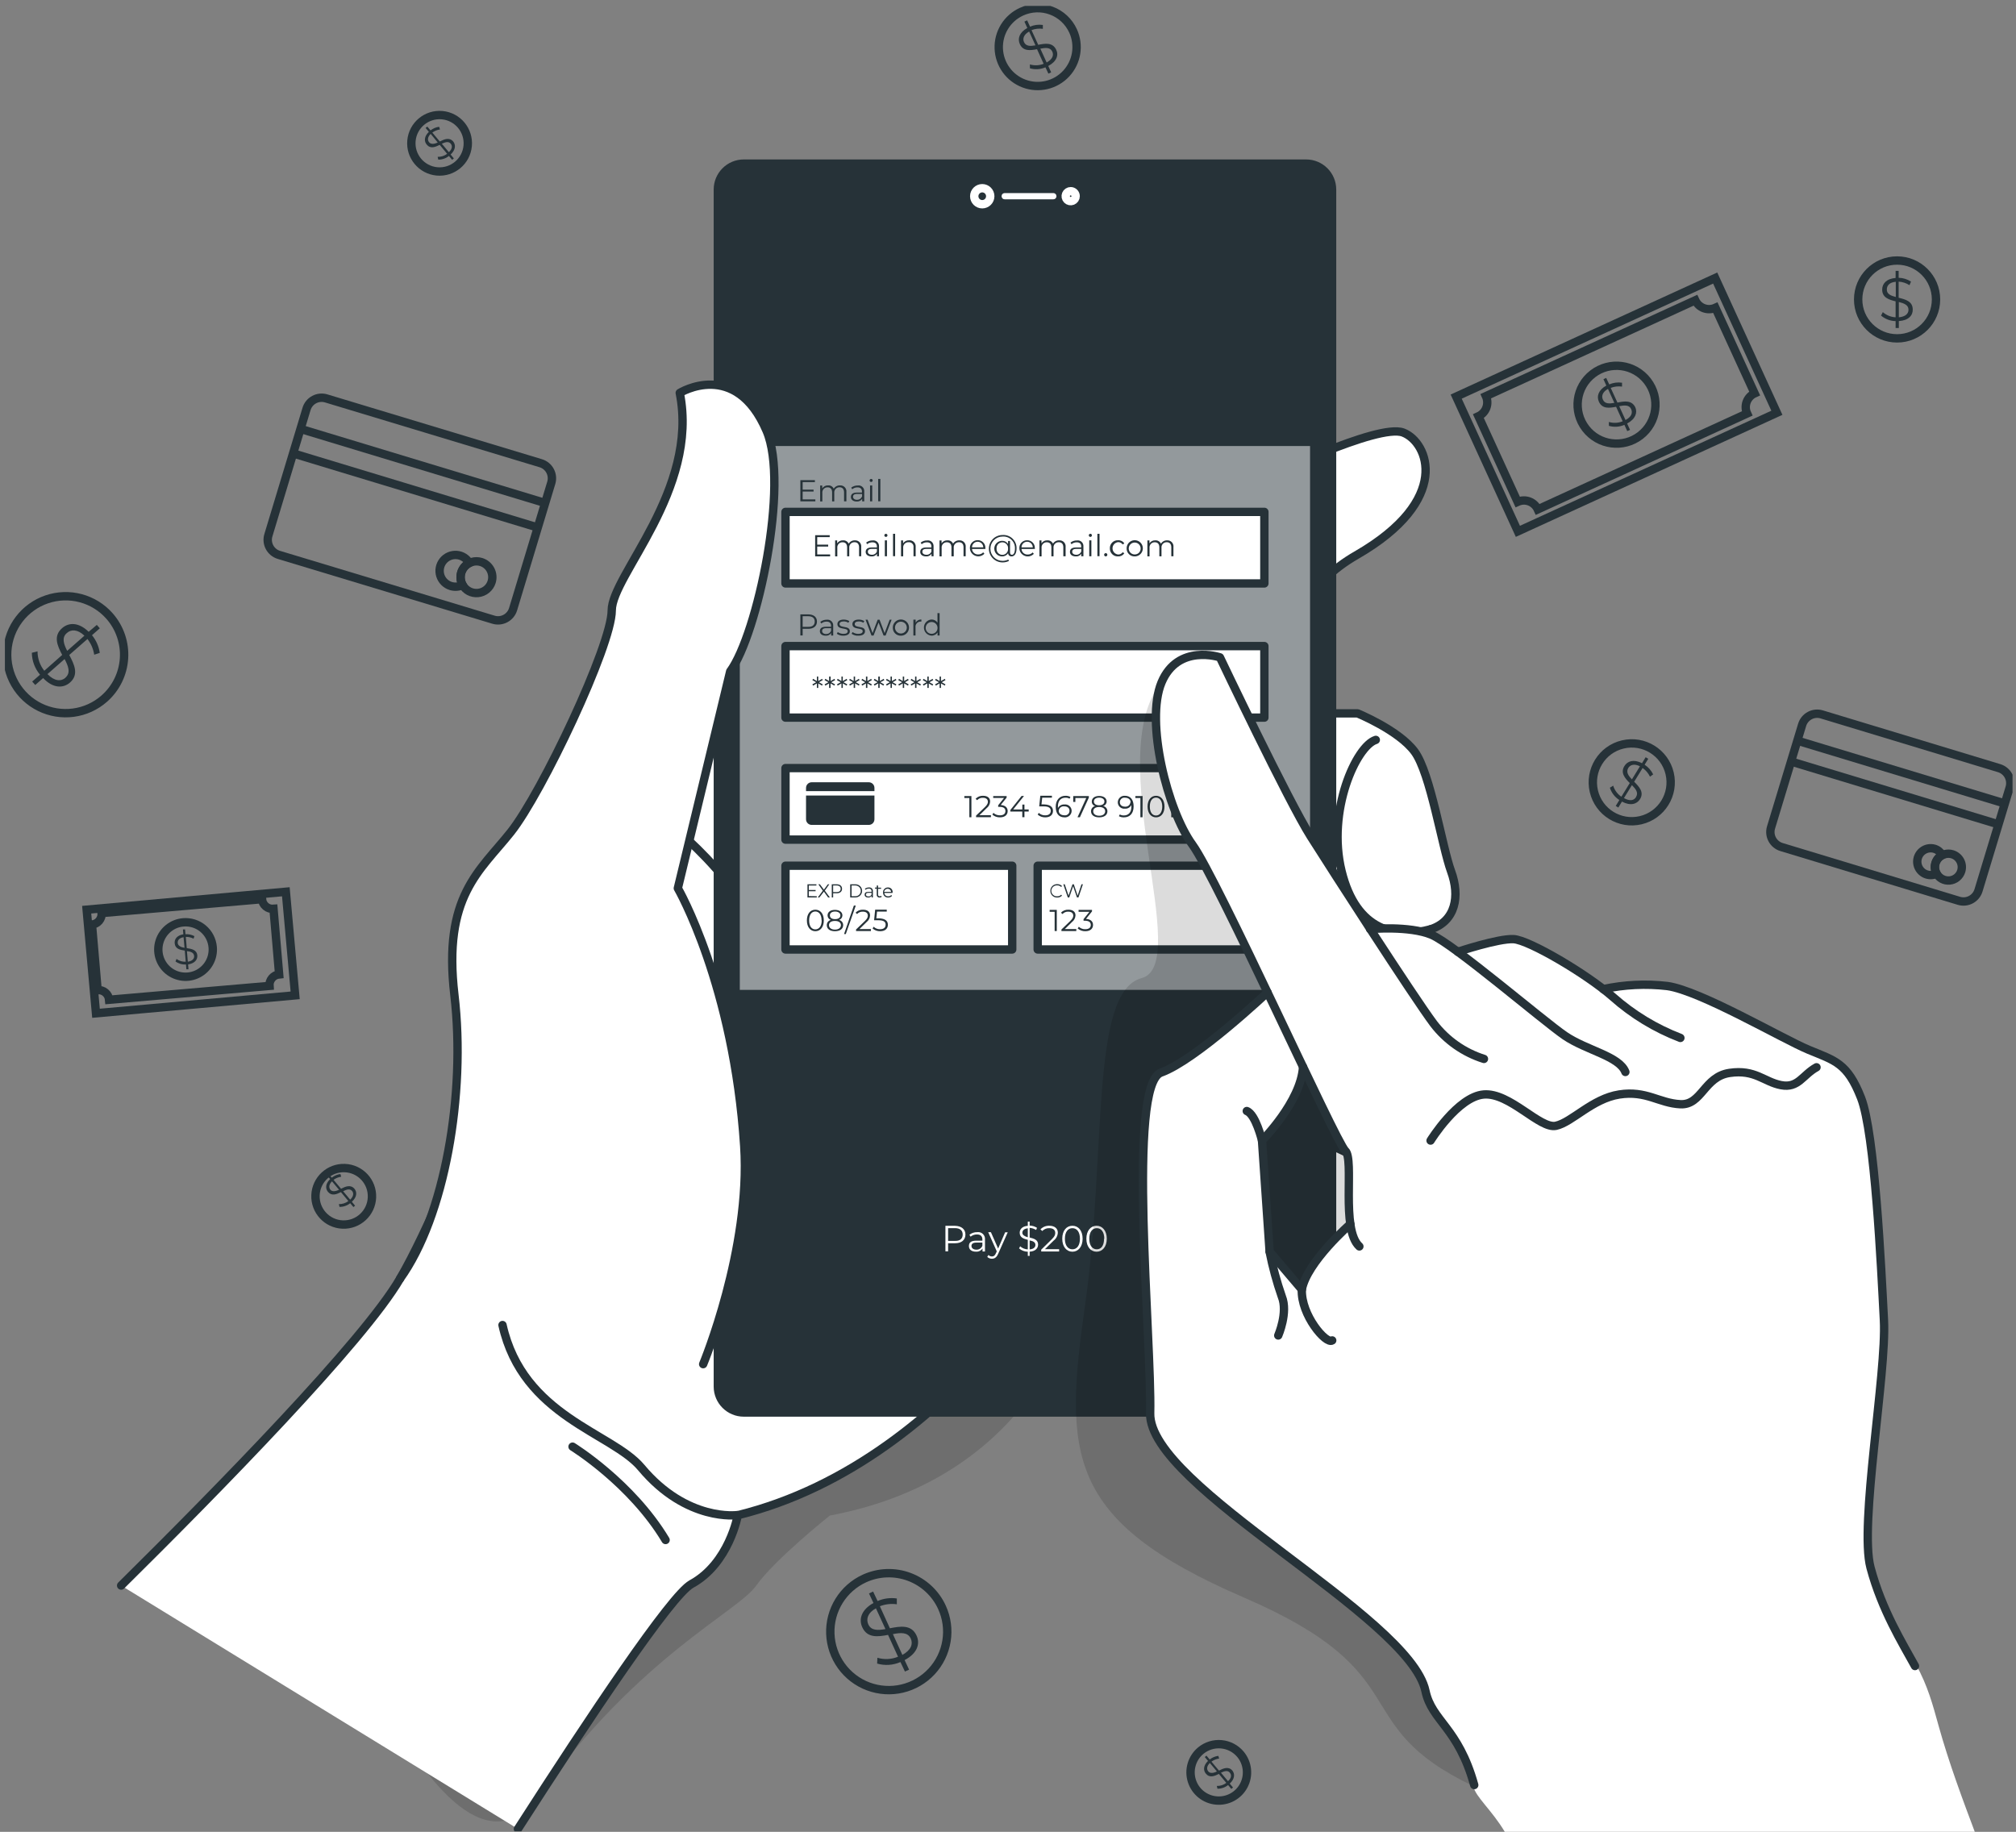 <svg width="241" height="219" viewBox="0 0 241 219" fill="none" xmlns="http://www.w3.org/2000/svg">
<rect x="0" y="0" width="241" height="219" fill="#808080" stroke="none"/>
<g clip-path="url(#clip0_15224_316753)">
<path d="M59.715 208.877C72.338 222.207 103.331 217.323 116.758 208.877C160.353 181.463 236.728 135.824 240.189 69.709C241.66 41.609 216.878 26.851 206.527 22.524C181.675 12.125 154.394 9.006 127.461 7.803C99.341 6.546 69.156 7.525 43.849 21.245C34.253 26.439 25.202 33.12 19.008 42.214C12.717 51.457 9.096 62.466 8.133 73.576C6.587 91.496 11.406 109.463 18.697 125.907C25.988 142.35 35.708 157.573 44.63 173.193C50.455 183.372 49.102 197.649 59.715 208.877Z" class="main-color-svg fill-opacity-svg" fill-opacity="0.3"/>
<path d="M64.642 55.379L38.992 47.63C37.996 47.33 36.946 47.893 36.645 48.888L32.083 63.991C31.782 64.986 32.345 66.037 33.341 66.338L58.991 74.086C59.986 74.387 61.037 73.824 61.338 72.828L65.9 57.726C66.201 56.73 65.638 55.68 64.642 55.379Z" stroke="#263238" stroke-width="1.003" stroke-miterlimit="10"/>
<path d="M35.74 51.221L64.904 60.057" stroke="#263238" stroke-miterlimit="10"/>
<path d="M34.852 54.148L64.015 62.984" stroke="#263238" stroke-miterlimit="10"/>
<path d="M55.142 68.456C55.067 68.702 55.044 68.961 55.072 69.216C55.101 69.472 55.181 69.719 55.307 69.943C54.87 70.159 54.367 70.201 53.901 70.061C53.603 69.971 53.333 69.809 53.112 69.591C52.892 69.372 52.728 69.102 52.636 68.805C52.544 68.509 52.526 68.194 52.584 67.889C52.642 67.584 52.774 67.297 52.968 67.055C53.162 66.813 53.413 66.622 53.698 66.499C53.984 66.376 54.295 66.325 54.604 66.35C54.914 66.375 55.212 66.476 55.474 66.644C55.736 66.811 55.952 67.04 56.104 67.311C55.876 67.428 55.673 67.59 55.507 67.786C55.342 67.983 55.218 68.21 55.142 68.456Z" stroke="#263238" stroke-miterlimit="10"/>
<path d="M58.774 69.558C58.665 69.917 58.451 70.236 58.16 70.474C57.87 70.712 57.515 70.858 57.141 70.894C56.767 70.931 56.391 70.855 56.06 70.678C55.729 70.5 55.458 70.229 55.282 69.897C55.105 69.566 55.031 69.189 55.068 68.816C55.105 68.442 55.253 68.088 55.491 67.798C55.73 67.508 56.05 67.295 56.409 67.186C56.769 67.078 57.152 67.079 57.512 67.188C57.993 67.335 58.397 67.667 58.633 68.112C58.87 68.556 58.921 69.076 58.774 69.558Z" stroke="#263238" stroke-miterlimit="10"/>
<path d="M238.984 91.835L217.775 85.408C216.783 85.107 215.735 85.668 215.434 86.66L211.717 98.926C211.416 99.918 211.977 100.966 212.969 101.267L234.178 107.695C235.17 107.996 236.219 107.435 236.519 106.442L240.237 94.177C240.537 93.184 239.977 92.136 238.984 91.835Z" stroke="#263238" stroke-miterlimit="10"/>
<path d="M214.861 88.548L239.665 96.063" stroke="#263238" stroke-miterlimit="10"/>
<path d="M214.107 91.04L238.906 98.556" stroke="#263238" stroke-miterlimit="10"/>
<path d="M231.363 103.194C231.299 103.402 231.278 103.622 231.302 103.839C231.326 104.056 231.394 104.266 231.502 104.456C231.268 104.57 231.009 104.625 230.749 104.617C230.489 104.609 230.235 104.537 230.008 104.409C229.782 104.28 229.59 104.098 229.449 103.879C229.309 103.66 229.224 103.41 229.201 103.15C229.179 102.891 229.22 102.63 229.321 102.39C229.422 102.15 229.58 101.938 229.781 101.773C229.983 101.608 230.221 101.494 230.476 101.441C230.731 101.389 230.995 101.399 231.245 101.471C231.642 101.591 231.978 101.859 232.181 102.22C231.986 102.318 231.812 102.455 231.672 102.622C231.531 102.79 231.426 102.984 231.363 103.194Z" stroke="#263238" stroke-miterlimit="10"/>
<path d="M234.451 104.146C234.356 104.448 234.174 104.715 233.928 104.914C233.682 105.113 233.382 105.235 233.067 105.264C232.752 105.293 232.435 105.229 232.156 105.078C231.878 104.928 231.65 104.698 231.502 104.418C231.353 104.139 231.291 103.821 231.322 103.506C231.354 103.191 231.478 102.893 231.679 102.648C231.88 102.403 232.149 102.224 232.451 102.131C232.754 102.039 233.078 102.038 233.381 102.129C233.584 102.19 233.773 102.291 233.937 102.426C234.102 102.561 234.237 102.727 234.337 102.914C234.436 103.102 234.498 103.307 234.517 103.519C234.537 103.73 234.514 103.943 234.451 104.146Z" stroke="#263238" stroke-miterlimit="10"/>
<path d="M205.04 33.24L174.078 47.415L181.453 63.523L212.415 49.348L205.04 33.24Z" stroke="#263238" stroke-miterlimit="10"/>
<path d="M209.753 47.028L205.067 36.795C204.63 36.995 204.13 37.013 203.679 36.845C203.228 36.678 202.862 36.338 202.66 35.901L177.632 47.359C177.831 47.797 177.85 48.296 177.682 48.747C177.515 49.199 177.175 49.565 176.738 49.766L181.424 59.999C181.641 59.9 181.876 59.844 182.114 59.835C182.353 59.827 182.591 59.865 182.814 59.949C183.038 60.032 183.243 60.159 183.417 60.322C183.592 60.485 183.733 60.681 183.831 60.898L208.855 49.435C208.755 49.218 208.699 48.983 208.691 48.745C208.682 48.506 208.72 48.268 208.804 48.044C208.887 47.821 209.014 47.616 209.177 47.441C209.34 47.267 209.536 47.126 209.753 47.028Z" stroke="#263238" stroke-miterlimit="10"/>
<path d="M196.081 52.072C198.119 50.506 198.503 47.584 196.937 45.546C195.371 43.508 192.45 43.125 190.411 44.69C188.373 46.256 187.99 49.178 189.556 51.216C191.121 53.254 194.043 53.637 196.081 52.072Z" stroke="#263238" stroke-miterlimit="10"/>
<path d="M194.514 50.632L194.861 51.392L194.53 51.542L194.187 50.793C193.602 51.048 192.945 51.09 192.331 50.911V50.445C192.873 50.609 193.455 50.581 193.979 50.365L193.193 48.632C192.379 48.787 191.54 48.905 191.138 48.027C190.85 47.396 191.053 46.637 192.026 46.096L191.679 45.331L192.01 45.182L192.374 45.957C192.855 45.748 193.385 45.678 193.904 45.754V46.219C193.447 46.153 192.981 46.207 192.551 46.374L193.353 48.129C194.182 47.963 195.065 47.813 195.493 48.701C195.76 49.316 195.53 50.092 194.514 50.632ZM192.984 48.166L192.224 46.492C191.566 46.861 191.422 47.353 191.615 47.771C191.839 48.295 192.374 48.273 192.979 48.166H192.984ZM195.001 48.921C194.765 48.386 194.198 48.439 193.567 48.562L194.321 50.215C195.049 49.83 195.188 49.343 194.995 48.921H195.001Z" fill="#263238"/>
<path d="M34.17 106.613L10.361 108.756L11.476 121.139L35.285 118.996L34.17 106.613Z" stroke="#263238" stroke-width="1.004" stroke-miterlimit="10"/>
<path d="M33.37 116.492L32.696 108.655C32.36 108.684 32.027 108.578 31.77 108.361C31.512 108.145 31.351 107.835 31.321 107.5L12.15 109.158C12.176 109.493 12.07 109.825 11.854 110.083C11.638 110.34 11.329 110.502 10.994 110.533L11.668 118.369C11.834 118.355 12.002 118.373 12.161 118.423C12.32 118.473 12.468 118.554 12.595 118.662C12.723 118.769 12.828 118.901 12.905 119.049C12.982 119.197 13.029 119.359 13.043 119.525L32.214 117.867C32.187 117.532 32.294 117.2 32.51 116.942C32.726 116.685 33.035 116.523 33.37 116.492Z" stroke="#263238" stroke-miterlimit="10"/>
<path d="M25.427 113.234C25.483 113.876 25.347 114.52 25.037 115.085C24.726 115.649 24.255 116.109 23.684 116.407C23.112 116.704 22.465 116.825 21.824 116.754C21.184 116.683 20.578 116.424 20.085 116.009C19.592 115.595 19.233 115.043 19.053 114.424C18.873 113.805 18.881 113.147 19.076 112.533C19.27 111.918 19.642 111.376 20.145 110.973C20.648 110.57 21.26 110.326 21.902 110.27C22.328 110.233 22.757 110.28 23.165 110.409C23.573 110.537 23.952 110.745 24.279 111.021C24.607 111.296 24.877 111.633 25.073 112.013C25.27 112.393 25.39 112.807 25.427 113.234Z" stroke="#263238" stroke-miterlimit="10"/>
<path d="M22.486 115.298L22.534 115.881H22.282L22.229 115.304C21.784 115.333 21.343 115.206 20.983 114.945L21.1 114.646C21.419 114.878 21.808 114.995 22.202 114.977L22.09 113.645C21.517 113.56 20.934 113.437 20.881 112.768C20.838 112.281 21.148 111.827 21.919 111.698L21.87 111.115H22.122L22.17 111.688C22.541 111.664 22.911 111.744 23.24 111.918L23.138 112.223C22.853 112.074 22.534 112.001 22.213 112.009L22.325 113.351C22.908 113.437 23.529 113.549 23.587 114.228C23.62 114.726 23.283 115.181 22.486 115.298ZM22.058 113.314L21.945 112.046C21.41 112.137 21.218 112.426 21.245 112.747C21.271 113.068 21.63 113.244 22.058 113.314ZM23.208 114.287C23.17 113.886 22.791 113.752 22.346 113.71L22.453 114.977C23.01 114.886 23.234 114.608 23.208 114.287Z" fill="#263238"/>
<path d="M226.785 40.453C229.355 40.453 231.438 38.37 231.438 35.799C231.438 33.229 229.355 31.145 226.785 31.145C224.214 31.145 222.131 33.229 222.131 35.799C222.131 38.37 224.214 40.453 226.785 40.453Z" stroke="#263238" stroke-miterlimit="10"/>
<path d="M226.993 38.384V39.218H226.608V38.389C225.97 38.376 225.356 38.144 224.869 37.731L225.078 37.314C225.503 37.687 226.042 37.906 226.608 37.934V36.025C225.805 35.827 225.003 35.581 225.003 34.618C225.003 33.922 225.506 33.318 226.608 33.232V32.382H226.971V33.211C227.496 33.222 228.008 33.38 228.448 33.666L228.266 34.094C227.878 33.843 227.432 33.698 226.971 33.671V35.597C227.79 35.795 228.656 36.025 228.656 37.004C228.678 37.704 228.148 38.319 226.993 38.384ZM226.629 35.5V33.687C225.88 33.751 225.559 34.136 225.559 34.596C225.538 35.147 226.03 35.351 226.608 35.5H226.629ZM228.148 37.03C228.148 36.458 227.613 36.26 226.993 36.105V37.934C227.79 37.865 228.148 37.496 228.148 37.03Z" fill="#263238"/>
<path d="M196.133 98.059C198.635 97.47 200.185 94.964 199.596 92.462C199.006 89.96 196.5 88.41 193.998 89C191.497 89.59 189.947 92.095 190.536 94.597C191.126 97.099 193.632 98.649 196.133 98.059Z" stroke="#263238" stroke-miterlimit="10"/>
<path d="M193.893 95.833L193.46 96.544L193.15 96.352L193.583 95.645C193.044 95.303 192.643 94.783 192.449 94.174L192.845 93.928C193.013 94.467 193.358 94.933 193.824 95.25L194.83 93.618C194.247 93.035 193.685 92.399 194.188 91.58C194.551 90.986 195.295 90.735 196.29 91.243L196.729 90.526L197.039 90.719L196.605 91.425C197.044 91.711 197.397 92.11 197.627 92.58L197.247 92.853C197.046 92.438 196.742 92.081 196.365 91.816L195.354 93.458C195.953 94.057 196.568 94.704 196.055 95.538C195.685 96.138 194.915 96.378 193.893 95.833ZM195.097 93.158L196.044 91.612C195.375 91.275 194.888 91.425 194.648 91.816C194.359 92.313 194.664 92.746 195.097 93.185V93.158ZM195.589 95.255C195.889 94.768 195.541 94.324 195.086 93.864L194.134 95.415C194.846 95.811 195.343 95.704 195.584 95.282L195.589 95.255Z" fill="#263238"/>
<path d="M128.28 3.699C128.662 4.537 128.787 5.468 128.64 6.377C128.493 7.285 128.079 8.13 127.452 8.803C126.825 9.477 126.012 9.949 125.117 10.161C124.221 10.373 123.283 10.314 122.42 9.992C121.558 9.671 120.81 9.101 120.272 8.354C119.733 7.608 119.429 6.718 119.396 5.799C119.363 4.879 119.603 3.97 120.087 3.187C120.57 2.404 121.275 1.782 122.112 1.399C122.668 1.144 123.269 1.002 123.88 0.98C124.491 0.957 125.1 1.056 125.673 1.27C126.246 1.483 126.771 1.808 127.219 2.225C127.666 2.642 128.026 3.143 128.28 3.699Z" stroke="#263238" stroke-miterlimit="10"/>
<path d="M125.312 7.888L125.66 8.647L125.328 8.802L124.975 8.048C124.389 8.303 123.733 8.345 123.119 8.166V7.701C123.659 7.864 124.239 7.837 124.761 7.626L123.97 5.882C123.157 6.037 122.317 6.149 121.916 5.277C121.627 4.641 121.83 3.887 122.809 3.346L122.461 2.581L122.788 2.432L123.135 3.186C123.616 2.977 124.146 2.907 124.665 2.983V3.448C124.208 3.383 123.742 3.437 123.312 3.603L124.114 5.358C124.943 5.192 125.826 5.047 126.254 5.93C126.58 6.572 126.334 7.348 125.312 7.888ZM123.783 5.422L123.028 3.769C122.37 4.138 122.226 4.63 122.419 5.042C122.649 5.545 123.178 5.529 123.783 5.422ZM125.799 6.176C125.558 5.641 124.997 5.7 124.366 5.818L125.12 7.471C125.821 7.085 125.992 6.604 125.799 6.176Z" fill="#263238"/>
<path d="M112.607 192.166C113.181 193.424 113.37 194.823 113.148 196.188C112.927 197.553 112.306 198.822 111.364 199.834C110.422 200.846 109.2 201.555 107.855 201.873C106.509 202.191 105.1 202.103 103.804 201.62C102.508 201.137 101.385 200.28 100.577 199.159C99.768 198.037 99.31 196.701 99.26 195.319C99.211 193.938 99.572 192.572 100.299 191.396C101.025 190.219 102.085 189.285 103.342 188.71C104.177 188.329 105.08 188.115 105.997 188.083C106.915 188.05 107.83 188.198 108.69 188.519C109.551 188.84 110.339 189.327 111.011 189.953C111.683 190.578 112.226 191.33 112.607 192.166Z" stroke="#263238" stroke-miterlimit="10"/>
<path d="M108.14 198.467L108.675 199.612L108.178 199.837L107.643 198.703C106.764 199.088 105.778 199.152 104.856 198.885L104.888 198.189C105.7 198.431 106.57 198.388 107.354 198.066L106.161 195.456C104.947 195.686 103.679 195.857 103.08 194.546C102.641 193.594 102.952 192.455 104.417 191.642L103.882 190.502L104.375 190.272L104.909 191.406C105.633 191.095 106.429 190.989 107.21 191.102V191.797C106.525 191.7 105.827 191.781 105.182 192.032L106.38 194.664C107.627 194.418 108.953 194.199 109.563 195.525C110.023 196.494 109.681 197.66 108.14 198.467ZM105.851 194.76L104.711 192.278C103.733 192.813 103.513 193.568 103.802 194.199C104.144 194.953 104.936 194.926 105.851 194.76ZM108.878 195.9C108.52 195.113 107.67 195.178 106.739 195.365L107.873 197.847C108.927 197.264 109.167 196.536 108.878 195.9Z" fill="#263238"/>
<path d="M12.461 83.524C11.422 84.437 10.136 85.021 8.765 85.202C7.395 85.384 6.001 85.155 4.76 84.545C3.52 83.934 2.488 82.97 1.796 81.773C1.103 80.576 0.781 79.201 0.87 77.822C0.959 76.442 1.455 75.12 2.296 74.022C3.136 72.924 4.283 72.1 5.592 71.654C6.901 71.208 8.312 71.16 9.648 71.516C10.984 71.873 12.184 72.617 13.097 73.655C13.704 74.345 14.168 75.147 14.464 76.017C14.761 76.886 14.883 77.805 14.824 78.722C14.764 79.638 14.525 80.534 14.12 81.358C13.714 82.182 13.151 82.918 12.461 83.524Z" stroke="#263238" stroke-miterlimit="10"/>
<path d="M5.155 81.064L4.213 81.893L3.849 81.481L4.786 80.663C4.165 79.929 3.819 79.003 3.807 78.042L4.486 77.871C4.486 78.713 4.771 79.531 5.294 80.192L7.433 78.299C6.861 77.202 6.331 76.036 7.433 75.089C8.225 74.399 9.402 74.367 10.6 75.533L11.574 74.709L11.932 75.116L10.996 75.94C11.494 76.545 11.816 77.276 11.927 78.053L11.263 78.272C11.157 77.588 10.879 76.942 10.456 76.394L8.279 78.304C8.872 79.422 9.466 80.631 8.369 81.599C7.572 82.294 6.358 82.332 5.155 81.064ZM8.043 77.801L10.092 75.999C9.279 75.218 8.487 75.223 7.995 75.678C7.353 76.223 7.61 76.983 8.027 77.801H8.043ZM7.824 81.011C8.476 80.444 8.172 79.647 7.722 78.791L5.673 80.593C6.513 81.455 7.294 81.487 7.829 81.027L7.824 81.011Z" fill="#263238"/>
<path d="M44.466 143.156C44.54 141.292 43.09 139.721 41.225 139.646C39.361 139.572 37.79 141.022 37.715 142.886C37.641 144.751 39.091 146.322 40.955 146.397C42.819 146.471 44.391 145.021 44.466 143.156Z" stroke="#263238" stroke-width="1.001" stroke-miterlimit="10"/>
<path d="M42.062 143.676L42.447 144.142L42.249 144.307L41.864 143.847C41.502 144.138 41.05 144.293 40.586 144.286L40.511 143.954C40.919 143.965 41.319 143.837 41.645 143.591L40.757 142.521C40.222 142.783 39.655 143.024 39.206 142.489C38.885 142.104 38.885 141.531 39.463 140.964L39.072 140.499L39.275 140.333L39.66 140.793C39.958 140.557 40.316 140.407 40.693 140.36L40.789 140.681C40.459 140.727 40.144 140.853 39.874 141.05L40.768 142.12C41.303 141.847 41.907 141.585 42.373 142.12C42.699 142.515 42.688 143.104 42.062 143.676ZM40.532 142.243L39.687 141.232C39.302 141.617 39.297 141.986 39.505 142.243C39.714 142.499 40.131 142.43 40.532 142.243ZM42.089 142.387C41.822 142.071 41.436 142.205 41.019 142.414L41.864 143.425C42.276 143.018 42.303 142.644 42.089 142.382V142.387Z" fill="#263238"/>
<path d="M148.292 209.732C148.719 210.245 148.984 210.873 149.054 211.537C149.124 212.201 148.996 212.871 148.686 213.462C148.375 214.052 147.897 214.538 147.31 214.857C146.724 215.176 146.056 215.314 145.391 215.253C144.727 215.193 144.095 214.936 143.576 214.517C143.057 214.097 142.674 213.533 142.475 212.896C142.276 212.258 142.271 211.577 142.46 210.936C142.649 210.296 143.024 209.726 143.536 209.299C144.225 208.727 145.112 208.451 146.004 208.533C146.895 208.614 147.718 209.045 148.292 209.732Z" stroke="#263238" stroke-miterlimit="10"/>
<path d="M147.009 213.236L147.399 213.701L147.196 213.867L146.811 213.407C146.451 213.698 146 213.853 145.538 213.846L145.463 213.514C145.871 213.527 146.272 213.399 146.597 213.15L145.709 212.08C145.174 212.342 144.601 212.583 144.157 212.048C143.831 211.663 143.831 211.091 144.409 210.524L144.024 210.058L144.227 209.893L144.612 210.353C144.909 210.114 145.267 209.964 145.645 209.919L145.741 210.24C145.409 210.286 145.093 210.413 144.821 210.609L145.719 211.679C146.254 211.406 146.859 211.144 147.324 211.679C147.634 212.075 147.624 212.663 147.009 213.236ZM145.473 211.781L144.628 210.77C144.238 211.155 144.232 211.524 144.446 211.781C144.66 212.038 145.067 211.989 145.473 211.781ZM147.025 211.931C146.757 211.61 146.372 211.743 145.955 211.931L146.8 212.942C147.217 212.578 147.244 212.203 147.025 211.947V211.931Z" fill="#263238"/>
<path d="M55.91 17.438C56.08 15.582 54.713 13.939 52.857 13.768C51 13.598 49.357 14.965 49.187 16.821C49.017 18.678 50.384 20.321 52.24 20.491C54.096 20.661 55.739 19.294 55.91 17.438Z" stroke="#263238" stroke-miterlimit="10"/>
<path d="M53.869 18.474L54.254 18.939L54.051 19.105L53.666 18.645C53.306 18.937 52.855 19.092 52.393 19.084L52.318 18.752C52.726 18.763 53.126 18.635 53.452 18.389L52.564 17.319C52.029 17.581 51.456 17.822 51.013 17.287C50.686 16.901 50.686 16.329 51.269 15.762L50.879 15.297L51.082 15.131L51.467 15.591C51.764 15.353 52.122 15.203 52.499 15.158L52.596 15.479C52.265 15.524 51.951 15.651 51.681 15.848L52.574 16.918C53.109 16.645 53.714 16.383 54.179 16.918C54.495 17.313 54.479 17.902 53.869 18.474ZM52.328 17.035L51.483 16.003C51.098 16.388 51.087 16.757 51.301 17.014C51.515 17.27 51.922 17.228 52.328 17.035ZM53.885 17.18C53.617 16.864 53.227 16.998 52.815 17.18L53.66 18.191C54.072 17.816 54.099 17.442 53.885 17.18Z" fill="#263238"/>
<path opacity="0.2" d="M128.616 155.514C128.616 155.514 124.492 176.445 99.196 181.19C99.196 181.19 92.59 186.459 90.391 189.577C88.193 192.696 76.484 197.997 64.555 214.536C52.626 231.076 34.867 178.553 34.867 178.553L74.119 127.575L128.616 155.514Z" fill="black" fill-opacity="0.7"/>
<path d="M151.1 57.234C151.1 57.234 164.74 50.563 167.741 51.713C170.742 52.863 173.625 59.764 162.151 66.37C150.677 72.976 154.1 85.285 154.1 85.285H162.285C162.285 85.285 167.195 87.285 169.105 89.858C171.014 92.431 172.378 101.204 173.47 104.178C174.561 107.152 174.005 110.131 171.014 111.1C171.014 111.1 169.105 119.423 169.65 123.114C170.196 126.805 169.923 129.18 166.377 129.629C165.484 129.722 164.582 129.62 163.733 129.33C162.884 129.04 162.109 128.568 161.46 127.949C160.811 127.329 160.305 126.575 159.976 125.741C159.648 124.906 159.504 124.009 159.557 123.114L156.828 132.999L158.738 136.797C161.436 137.841 163.929 139.351 166.104 141.258C169.923 144.532 173.742 145.425 172.651 149.073C171.56 152.721 169.378 156.653 157.92 152.095C146.462 147.538 136.914 129.629 136.914 129.629L130.029 67.183L151.1 57.234Z" fill="white"/>
<path opacity="0.4" d="M165.457 93.105C159.273 101.536 166.115 111.244 166.115 111.244C166.115 111.244 161.835 113.63 161.712 119.717C161.664 122.248 162.301 125.783 163.06 129.057C161.948 128.532 161.02 127.684 160.396 126.624C159.772 125.564 159.482 124.341 159.562 123.114L156.828 132.999L158.738 136.792C160.747 137.561 162.641 138.603 164.365 139.889C162.67 143.783 162.151 148.597 162.301 153.561C160.811 153.166 159.348 152.676 157.92 152.096C146.462 147.533 136.914 129.629 136.914 129.629L130.029 67.178L151.1 57.234C151.1 57.234 158.551 53.591 163.654 52.152C163.258 56.924 164.189 61.861 164.863 64.611C163.993 65.248 163.087 65.835 162.151 66.37C150.693 72.977 154.1 85.285 154.1 85.285H162.29C162.29 85.285 166.954 87.189 168.955 89.666C167.587 90.587 166.401 91.753 165.457 93.105Z" class="main-color-svg"/>
<path d="M129.789 145.452C129.789 145.452 114.95 174.546 88.204 181.147C88.204 181.147 87.183 186.903 82.657 189.374C80.239 190.69 70.483 205.309 61.919 218.655L14.482 189.556C17.403 186.668 20.73 183.34 24.111 179.869C34.007 169.78 44.566 158.472 47.797 152.877C50.685 147.902 54.339 139.269 57.522 131.154C61.598 120.777 64.914 111.245 64.914 111.245L80.726 93.667L105.584 66.028L106.653 69.564L129.789 145.452Z" fill="white"/>
<path opacity="0.4" d="M105.605 66.028L129.788 145.452C129.788 145.452 114.95 174.546 88.204 181.147C88.204 181.147 87.182 186.903 82.657 189.374C80.485 190.556 72.403 202.458 64.582 214.515C67.481 204.566 75.874 188.706 75.874 188.706C70.487 182.324 72.06 175.6 74.216 177.515C76.371 179.43 81.79 184.811 82.133 185.148C79.752 182.345 79.201 177.954 79.201 177.954C79.201 177.954 85.877 182.394 86.417 175.279C86.957 168.165 82.416 150.78 82.416 150.78L70.493 105.066L105.605 66.028Z" class="main-color-svg"/>
<path d="M130.029 67.183L151.1 57.234C151.1 57.234 164.74 50.563 167.741 51.713C170.742 52.863 173.625 59.764 162.151 66.37C150.677 72.976 154.1 85.285 154.1 85.285H162.285C162.285 85.285 167.195 87.285 169.105 89.858C171.014 92.431 172.378 101.204 173.47 104.178C174.561 107.152 174.005 110.131 171.014 111.1C171.014 111.1 169.105 119.423 169.65 123.114C170.196 126.805 169.923 129.18 166.377 129.629C165.484 129.722 164.582 129.62 163.733 129.33C162.884 129.04 162.109 128.568 161.46 127.949C160.811 127.329 160.305 126.575 159.976 125.741C159.648 124.906 159.504 124.009 159.557 123.114L156.828 132.999L158.738 136.797C161.436 137.841 163.929 139.351 166.104 141.258C169.923 144.532 173.742 145.425 172.651 149.073C171.56 152.721 169.378 156.653 157.92 152.095C146.462 147.538 136.914 129.629 136.914 129.629" stroke="#263238" stroke-linecap="round" stroke-linejoin="round"/>
<path d="M171.014 111.1C166.922 112.207 162.151 111.389 160.375 104.146C158.599 96.903 162.151 89.168 164.467 88.457" stroke="#263238" stroke-linecap="round" stroke-linejoin="round"/>
<path d="M159.556 123.114C159.556 123.114 159.283 113.801 162.696 111.501" stroke="#263238" stroke-linecap="round" stroke-linejoin="round"/>
<path opacity="0.4" d="M60.047 169.368C60.047 169.368 50.049 168.121 47.819 163.649C45.973 159.948 35.971 173.813 24.133 179.868C34.029 169.779 44.588 158.471 47.819 152.876C50.707 147.901 54.361 139.268 57.544 131.153C57.383 137.883 53.799 148.185 54.821 153.55C53.726 153.84 52.789 154.549 52.214 155.524C51.638 156.499 51.47 157.662 51.745 158.76C52.51 163.024 60.047 169.368 60.047 169.368Z" class="main-color-svg"/>
<path d="M129.789 145.452C129.789 145.452 114.951 174.546 88.2 181.147C88.2 181.147 87.183 186.903 82.658 189.374C80.24 190.69 70.489 205.309 61.914 218.655" stroke="#263238" stroke-linecap="round" stroke-linejoin="round"/>
<path d="M14.482 189.556C25.908 178.264 43.469 160.36 47.818 152.877C54.398 141.553 64.936 111.239 64.936 111.239L105.589 66.028" stroke="#263238" stroke-linecap="round" stroke-linejoin="round"/>
<path d="M82.391 100.557C82.391 100.557 88.638 106.152 90.414 111.255" stroke="#263238" stroke-linecap="round" stroke-linejoin="round"/>
<path d="M156.139 19.062H88.916C86.928 19.062 85.316 20.674 85.316 22.663V165.768C85.316 167.756 86.928 169.368 88.916 169.368H156.139C158.127 169.368 159.739 167.756 159.739 165.768V22.663C159.739 20.674 158.127 19.062 156.139 19.062Z" fill="#263238"/>
<path d="M137.278 23.154L135.855 25.759C135.704 26.042 135.48 26.279 135.206 26.445C134.932 26.61 134.619 26.699 134.298 26.701H110.762C110.442 26.699 110.129 26.612 109.854 26.448C109.58 26.285 109.354 26.05 109.2 25.77L107.783 23.165C107.63 22.884 107.405 22.648 107.13 22.485C106.855 22.321 106.541 22.234 106.221 22.234H89.772C89.538 22.235 89.306 22.282 89.09 22.372C88.873 22.463 88.677 22.595 88.512 22.762C88.347 22.928 88.217 23.126 88.128 23.343C88.04 23.56 87.995 23.792 87.996 24.026V164.709C87.996 165.18 88.183 165.633 88.516 165.966C88.849 166.3 89.301 166.489 89.772 166.49H155.278C155.512 166.491 155.745 166.446 155.963 166.358C156.18 166.269 156.378 166.138 156.544 165.972C156.711 165.807 156.843 165.61 156.933 165.393C157.023 165.176 157.07 164.944 157.07 164.709V24.026C157.07 23.554 156.882 23.101 156.548 22.767C156.214 22.433 155.761 22.245 155.288 22.245H138.845C138.526 22.242 138.212 22.325 137.937 22.485C137.661 22.645 137.433 22.876 137.278 23.154Z" class="main-color-svg" stroke="#263238" stroke-linecap="round" stroke-linejoin="round"/>
<path d="M117.42 24.417C117.949 24.417 118.378 23.988 118.378 23.459C118.378 22.931 117.949 22.502 117.42 22.502C116.892 22.502 116.463 22.931 116.463 23.459C116.463 23.988 116.892 24.417 117.42 24.417Z" stroke="white" stroke-miterlimit="10"/>
<path d="M128.586 23.459C128.585 23.577 128.549 23.691 128.483 23.788C128.417 23.885 128.324 23.96 128.216 24.004C128.107 24.048 127.988 24.059 127.873 24.036C127.758 24.012 127.653 23.955 127.57 23.872C127.488 23.789 127.432 23.683 127.409 23.568C127.387 23.453 127.399 23.334 127.444 23.226C127.489 23.117 127.565 23.025 127.663 22.96C127.76 22.895 127.875 22.86 127.992 22.86C128.071 22.86 128.148 22.876 128.221 22.906C128.293 22.936 128.359 22.98 128.414 23.036C128.469 23.092 128.513 23.158 128.542 23.231C128.572 23.303 128.587 23.381 128.586 23.459Z" stroke="white" stroke-miterlimit="10"/>
<path d="M125.921 23.085H120.102C120.053 23.085 120.004 23.095 119.959 23.114C119.914 23.132 119.873 23.16 119.839 23.195C119.804 23.23 119.777 23.271 119.759 23.317C119.741 23.362 119.732 23.41 119.732 23.459C119.732 23.557 119.771 23.651 119.841 23.72C119.91 23.79 120.004 23.828 120.102 23.828H125.921C126.019 23.828 126.113 23.79 126.182 23.72C126.252 23.651 126.291 23.557 126.291 23.459C126.291 23.41 126.282 23.362 126.264 23.317C126.246 23.271 126.219 23.23 126.184 23.195C126.15 23.16 126.109 23.132 126.064 23.114C126.019 23.095 125.97 23.085 125.921 23.085Z" fill="white"/>
<path d="M100.175 25.803H93.9V28.467H100.175V25.803Z" stroke="#263238" stroke-linecap="round" stroke-linejoin="round"/>
<path d="M101.143 26.252H100.17V28.023H101.143V26.252Z" stroke="#263238" stroke-linecap="round" stroke-linejoin="round"/>
<path d="M144.638 27.504H143.525V28.472H144.638V27.504Z" stroke="#263238" stroke-linecap="round" stroke-linejoin="round"/>
<path d="M146.81 26.53H145.697V28.472H146.81V26.53Z" stroke="#263238" stroke-linecap="round" stroke-linejoin="round"/>
<path d="M148.982 25.557H147.869V28.467H148.982V25.557Z" stroke="#263238" stroke-linecap="round" stroke-linejoin="round"/>
<path d="M151.148 24.588H150.035V28.471H151.148V24.588Z" stroke="#263238" stroke-linecap="round" stroke-linejoin="round"/>
<path opacity="0.5" d="M156.609 53.324H88.439V118.343H156.609V53.324Z" fill="white"/>
<path d="M107.269 42.936V44.065C107.269 45.461 106.601 46.204 105.231 46.204H104.584V49.473H103.215V40.78H105.231C106.601 40.78 107.269 41.54 107.269 42.936ZM104.595 42.027V44.974H105.242C105.675 44.974 105.911 44.776 105.911 44.156V42.845C105.911 42.224 105.675 42.027 105.242 42.027H104.595Z" fill="#263238"/>
<path d="M112.174 49.489H110.794L110.553 47.911H108.879L108.638 49.489H107.381L108.777 40.78H110.778L112.174 49.489ZM109.05 46.728H110.371L109.724 42.326H109.697L109.05 46.728Z" fill="#263238"/>
<path d="M113.48 46.605L111.752 40.78H113.207L114.239 44.749H114.266L115.298 40.78H116.604L114.876 46.605V49.489H113.506L113.48 46.605Z" fill="#263238"/>
<path d="M120.011 46.964H120.037L120.957 40.78H122.862V49.489H121.567V43.246L120.647 49.489H119.353L118.358 43.332V49.489H117.111V40.78H119.016L120.011 46.964Z" fill="#263238"/>
<path d="M125.225 44.45H127.113V45.696H125.236V48.248H127.6V49.489H123.855V40.78H127.6V42.027H125.236L125.225 44.45Z" fill="#263238"/>
<path d="M129.681 43.182H129.654V49.489H128.424V40.78H130.141L131.521 45.996V40.78H132.741V49.489H131.339L129.681 43.182Z" fill="#263238"/>
<path d="M133.352 40.78H137.583V42.027H136.149V49.489H134.78V42.027H133.352V40.78Z" fill="#263238"/>
<path d="M140.016 40.684C141.347 40.684 142.032 41.481 142.032 42.871V43.144H140.738V42.786C140.738 42.16 140.492 41.925 140.053 41.925C139.614 41.925 139.374 42.16 139.374 42.786C139.374 43.412 139.646 43.893 140.54 44.674C141.684 45.685 142.048 46.402 142.048 47.397C142.048 48.793 141.347 49.59 140.005 49.59C138.662 49.59 137.967 48.793 137.967 47.397V46.862H139.261V47.488C139.261 48.108 139.534 48.333 139.967 48.333C140.401 48.333 140.679 48.108 140.679 47.488C140.679 46.867 140.406 46.38 139.507 45.594C138.363 44.589 138.004 43.866 138.004 42.871C138.004 41.481 138.689 40.684 140.016 40.684Z" fill="#263238"/>
<path d="M151.147 61.197H93.9V69.751H151.147V61.197Z" fill="white" stroke="#263238" stroke-linecap="round" stroke-linejoin="round"/>
<path d="M151.147 77.24H93.9V85.793H151.147V77.24Z" fill="white" stroke="#263238" stroke-linecap="round" stroke-linejoin="round"/>
<path d="M151.147 91.827H93.9V100.38H151.147V91.827Z" fill="white" stroke="#263238" stroke-linecap="round" stroke-linejoin="round"/>
<path d="M121.004 103.499H93.9V113.513H121.004V103.499Z" fill="white" stroke="#263238" stroke-linecap="round" stroke-linejoin="round"/>
<path d="M151.153 103.499H124.049V113.513H151.153V103.499Z" fill="white" stroke="#263238" stroke-linecap="round" stroke-linejoin="round"/>
<path d="M97.47 59.705V59.935H95.678V57.405H97.416V57.635H95.951V58.539H97.256V58.764H95.951V59.705H97.47Z" fill="#263238"/>
<path d="M101.181 58.833V59.935H100.903V58.865C100.903 58.464 100.7 58.255 100.368 58.255C100.279 58.252 100.19 58.267 100.108 58.301C100.025 58.336 99.951 58.387 99.89 58.453C99.83 58.519 99.784 58.597 99.757 58.682C99.729 58.767 99.721 58.857 99.732 58.945V59.94H99.475V58.87C99.475 58.469 99.272 58.261 98.94 58.261C98.851 58.257 98.762 58.273 98.679 58.307C98.597 58.341 98.523 58.392 98.462 58.458C98.401 58.524 98.356 58.602 98.329 58.687C98.301 58.772 98.293 58.862 98.304 58.951V59.946H98.047V58.047H98.293V58.394C98.366 58.276 98.47 58.18 98.593 58.116C98.716 58.052 98.855 58.023 98.994 58.031C99.134 58.019 99.274 58.051 99.395 58.123C99.516 58.195 99.611 58.303 99.668 58.432C99.746 58.303 99.857 58.198 99.99 58.127C100.122 58.057 100.272 58.023 100.422 58.031C100.527 58.024 100.633 58.04 100.731 58.078C100.829 58.117 100.918 58.176 100.991 58.253C101.063 58.33 101.118 58.422 101.151 58.522C101.184 58.622 101.194 58.728 101.181 58.833Z" fill="#263238"/>
<path d="M103.315 58.759V59.936H103.069V59.642C102.997 59.747 102.898 59.832 102.782 59.888C102.667 59.943 102.538 59.967 102.411 59.957C101.983 59.957 101.721 59.732 101.721 59.422C101.721 59.112 101.908 58.887 102.454 58.887H103.042V58.77C103.042 58.443 102.855 58.267 102.507 58.267C102.276 58.263 102.052 58.343 101.876 58.491L101.758 58.299C101.98 58.127 102.254 58.037 102.534 58.042C102.635 58.026 102.738 58.032 102.836 58.061C102.933 58.091 103.023 58.142 103.098 58.211C103.174 58.28 103.232 58.365 103.27 58.46C103.307 58.555 103.323 58.657 103.315 58.759ZM103.058 59.369V59.053H102.459C102.09 59.053 101.972 59.197 101.972 59.395C101.972 59.593 102.149 59.754 102.454 59.754C102.579 59.757 102.703 59.722 102.808 59.654C102.913 59.585 102.995 59.485 103.042 59.369H103.058Z" fill="#263238"/>
<path d="M103.953 57.438C103.955 57.389 103.975 57.343 104.01 57.309C104.045 57.275 104.092 57.256 104.14 57.256C104.189 57.256 104.235 57.275 104.269 57.309C104.303 57.343 104.322 57.389 104.322 57.438C104.322 57.486 104.303 57.532 104.269 57.566C104.235 57.6 104.189 57.62 104.14 57.62C104.092 57.62 104.045 57.601 104.01 57.567C103.975 57.533 103.955 57.486 103.953 57.438ZM104.012 58.037H104.269V59.936H104.012V58.037Z" fill="#263238"/>
<path d="M104.984 57.256H105.241V59.93H104.984V57.256Z" fill="#263238"/>
<path d="M99.239 66.284V66.514H97.447V63.984H99.186V64.214H97.693V65.113H99.004V65.343H97.693V66.284H99.239Z" fill="#263238"/>
<path d="M102.953 65.402V66.504H102.696V65.434C102.696 65.033 102.493 64.824 102.161 64.824C102.072 64.82 101.983 64.835 101.9 64.868C101.818 64.901 101.743 64.953 101.683 65.018C101.622 65.083 101.576 65.161 101.549 65.246C101.522 65.331 101.513 65.42 101.524 65.509V66.509H101.268V65.439C101.268 65.038 101.064 64.829 100.733 64.829C100.644 64.825 100.555 64.84 100.472 64.873C100.39 64.907 100.315 64.958 100.255 65.023C100.194 65.088 100.148 65.166 100.121 65.251C100.093 65.336 100.085 65.426 100.096 65.514V66.514H99.834V64.61H100.08V64.958C100.154 64.841 100.258 64.746 100.382 64.683C100.505 64.62 100.643 64.591 100.781 64.6C100.921 64.589 101.06 64.622 101.181 64.694C101.301 64.766 101.397 64.873 101.455 65.001C101.532 64.872 101.643 64.766 101.776 64.695C101.909 64.625 102.059 64.592 102.209 64.6C102.313 64.595 102.417 64.613 102.513 64.652C102.609 64.692 102.696 64.752 102.767 64.828C102.837 64.905 102.891 64.996 102.923 65.095C102.955 65.194 102.965 65.299 102.953 65.402Z" fill="#263238"/>
<path d="M105.08 65.327V66.504H104.834V66.21C104.763 66.315 104.665 66.399 104.55 66.454C104.436 66.508 104.308 66.531 104.182 66.52C103.754 66.52 103.486 66.295 103.486 65.985C103.486 65.675 103.679 65.45 104.225 65.45H104.829V65.338C104.829 65.011 104.642 64.835 104.294 64.835C104.062 64.832 103.836 64.912 103.657 65.059L103.545 64.867C103.765 64.692 104.04 64.601 104.321 64.61C104.42 64.597 104.521 64.606 104.616 64.637C104.711 64.668 104.798 64.72 104.871 64.788C104.943 64.857 105 64.941 105.036 65.034C105.072 65.127 105.088 65.227 105.08 65.327ZM104.829 65.931V65.621H104.23C103.861 65.621 103.743 65.766 103.743 65.963C103.743 66.161 103.92 66.322 104.225 66.322C104.354 66.329 104.482 66.296 104.59 66.225C104.699 66.155 104.783 66.052 104.829 65.931Z" fill="#263238"/>
<path d="M105.717 64C105.718 63.952 105.739 63.905 105.773 63.871C105.808 63.837 105.855 63.818 105.904 63.818C105.928 63.818 105.953 63.822 105.975 63.831C105.998 63.84 106.019 63.853 106.036 63.87C106.054 63.887 106.067 63.907 106.077 63.929C106.086 63.952 106.091 63.976 106.091 64C106.091 64.05 106.072 64.098 106.036 64.133C106.001 64.168 105.954 64.188 105.904 64.188C105.854 64.188 105.807 64.168 105.772 64.133C105.737 64.098 105.717 64.05 105.717 64ZM105.776 64.599H106.032V66.504H105.776V64.599Z" fill="#263238"/>
<path d="M106.756 63.818H107.007V66.493H106.756V63.818Z" fill="#263238"/>
<path d="M109.462 65.402V66.504H109.205V65.434C109.217 65.355 109.21 65.274 109.186 65.198C109.163 65.122 109.122 65.052 109.068 64.993C109.013 64.935 108.946 64.889 108.872 64.86C108.798 64.831 108.718 64.819 108.638 64.824C108.547 64.817 108.455 64.829 108.37 64.861C108.284 64.893 108.207 64.944 108.143 65.009C108.079 65.074 108.03 65.153 108 65.24C107.97 65.326 107.96 65.418 107.97 65.509V66.509H107.713V64.605H107.959V64.958C108.036 64.839 108.144 64.742 108.271 64.678C108.398 64.615 108.539 64.585 108.681 64.594C108.788 64.585 108.896 64.601 108.996 64.639C109.097 64.677 109.188 64.736 109.262 64.814C109.337 64.891 109.394 64.984 109.428 65.085C109.463 65.187 109.474 65.295 109.462 65.402Z" fill="#263238"/>
<path d="M111.602 65.328V66.504H111.356V66.21C111.285 66.316 111.187 66.4 111.072 66.454C110.957 66.509 110.83 66.532 110.703 66.52C110.27 66.52 110.008 66.296 110.008 65.986C110.008 65.675 110.195 65.451 110.741 65.451H111.345V65.338C111.345 65.012 111.163 64.836 110.81 64.836C110.58 64.832 110.355 64.912 110.179 65.06L110.061 64.868C110.282 64.694 110.556 64.603 110.837 64.611C110.936 64.597 111.038 64.606 111.134 64.636C111.229 64.666 111.317 64.718 111.391 64.787C111.464 64.855 111.521 64.94 111.557 65.033C111.594 65.127 111.609 65.228 111.602 65.328ZM111.345 65.932V65.622H110.751C110.382 65.622 110.259 65.766 110.259 65.964C110.259 66.162 110.436 66.323 110.741 66.323C110.871 66.331 111 66.298 111.11 66.228C111.22 66.157 111.304 66.054 111.35 65.932H111.345Z" fill="#263238"/>
<path d="M115.442 65.402V66.504H115.185V65.434C115.185 65.033 114.982 64.825 114.65 64.825C114.561 64.82 114.472 64.835 114.39 64.869C114.307 64.902 114.233 64.953 114.172 65.019C114.111 65.084 114.066 65.162 114.038 65.246C114.011 65.331 114.002 65.421 114.014 65.509V66.51H113.741V65.44C113.741 65.039 113.537 64.83 113.206 64.83C113.117 64.826 113.028 64.84 112.945 64.874C112.863 64.907 112.788 64.959 112.728 65.024C112.667 65.089 112.621 65.167 112.594 65.252C112.567 65.337 112.558 65.426 112.569 65.515V66.515H112.312V64.611H112.559V64.958C112.633 64.842 112.737 64.747 112.86 64.684C112.983 64.621 113.121 64.592 113.259 64.6C113.399 64.588 113.54 64.621 113.661 64.692C113.782 64.764 113.877 64.872 113.933 65.001C114.011 64.873 114.122 64.767 114.255 64.697C114.388 64.626 114.537 64.593 114.688 64.6C114.792 64.594 114.897 64.611 114.995 64.65C115.093 64.688 115.181 64.748 115.253 64.825C115.324 64.901 115.379 64.993 115.411 65.093C115.444 65.192 115.454 65.298 115.442 65.402Z" fill="#263238"/>
<path d="M117.801 65.632H116.196C116.21 65.819 116.297 65.992 116.438 66.114C116.58 66.237 116.764 66.298 116.95 66.285C117.06 66.288 117.169 66.267 117.27 66.223C117.37 66.18 117.46 66.115 117.533 66.033L117.678 66.199C117.541 66.342 117.365 66.442 117.172 66.486C116.979 66.53 116.778 66.516 116.593 66.446C116.408 66.375 116.247 66.252 116.132 66.091C116.017 65.93 115.952 65.739 115.945 65.541C115.938 65.416 115.957 65.29 116.001 65.172C116.045 65.055 116.113 64.947 116.2 64.857C116.288 64.767 116.393 64.695 116.509 64.647C116.625 64.6 116.75 64.576 116.875 64.578C117.001 64.576 117.125 64.599 117.24 64.647C117.356 64.695 117.46 64.767 117.547 64.858C117.633 64.948 117.7 65.056 117.743 65.173C117.786 65.291 117.804 65.416 117.795 65.541C117.795 65.541 117.801 65.605 117.801 65.632ZM116.196 65.439H117.544C117.544 65.261 117.473 65.089 117.347 64.963C117.22 64.837 117.049 64.766 116.87 64.766C116.691 64.766 116.52 64.837 116.393 64.963C116.267 65.089 116.196 65.261 116.196 65.439Z" fill="#263238"/>
<path d="M121.524 65.546C121.524 66.162 121.294 66.52 120.92 66.52C120.867 66.523 120.814 66.515 120.764 66.496C120.715 66.478 120.669 66.45 120.631 66.413C120.593 66.376 120.563 66.332 120.543 66.284C120.522 66.235 120.512 66.182 120.513 66.129C120.439 66.253 120.332 66.355 120.205 66.423C120.078 66.492 119.935 66.525 119.791 66.52C119.544 66.52 119.307 66.422 119.133 66.247C118.958 66.073 118.86 65.836 118.86 65.589C118.86 65.342 118.958 65.106 119.133 64.931C119.307 64.757 119.544 64.658 119.791 64.658C119.933 64.652 120.075 64.684 120.201 64.751C120.327 64.818 120.433 64.917 120.508 65.038V64.68H120.743V66.049C120.743 66.252 120.845 66.327 120.968 66.327C121.187 66.327 121.331 66.049 121.331 65.562C121.337 65.369 121.302 65.177 121.229 64.998C121.156 64.819 121.046 64.658 120.906 64.524C120.766 64.39 120.6 64.287 120.418 64.222C120.236 64.157 120.043 64.131 119.85 64.145C119.659 64.145 119.469 64.183 119.293 64.256C119.116 64.329 118.956 64.436 118.821 64.571C118.686 64.706 118.579 64.867 118.506 65.043C118.432 65.22 118.395 65.409 118.395 65.6C118.395 65.791 118.432 65.98 118.506 66.157C118.579 66.333 118.686 66.494 118.821 66.629C118.956 66.764 119.116 66.871 119.293 66.944C119.469 67.017 119.659 67.055 119.85 67.055C120.091 67.054 120.328 66.999 120.545 66.894L120.604 67.071C120.368 67.182 120.11 67.239 119.85 67.237C119.416 67.237 118.999 67.064 118.692 66.757C118.385 66.45 118.213 66.034 118.213 65.6C118.213 65.166 118.385 64.749 118.692 64.442C118.999 64.135 119.416 63.963 119.85 63.963C120.066 63.947 120.283 63.977 120.487 64.05C120.691 64.123 120.878 64.237 121.035 64.386C121.193 64.535 121.318 64.715 121.402 64.915C121.486 65.115 121.528 65.33 121.524 65.546ZM120.508 65.584C120.516 65.489 120.505 65.392 120.474 65.302C120.443 65.211 120.394 65.128 120.329 65.057C120.265 64.987 120.186 64.93 120.098 64.892C120.011 64.853 119.916 64.833 119.82 64.833C119.725 64.833 119.63 64.853 119.542 64.892C119.455 64.93 119.376 64.987 119.311 65.057C119.247 65.128 119.197 65.211 119.167 65.302C119.136 65.392 119.125 65.489 119.133 65.584C119.125 65.679 119.136 65.775 119.167 65.866C119.197 65.957 119.247 66.04 119.311 66.111C119.376 66.181 119.455 66.237 119.542 66.276C119.63 66.315 119.725 66.335 119.82 66.335C119.916 66.335 120.011 66.315 120.098 66.276C120.186 66.237 120.265 66.181 120.329 66.111C120.394 66.04 120.443 65.957 120.474 65.866C120.505 65.775 120.516 65.679 120.508 65.584Z" fill="#263238"/>
<path d="M123.718 65.632H122.114C122.119 65.725 122.143 65.816 122.183 65.899C122.224 65.983 122.281 66.058 122.35 66.119C122.42 66.181 122.501 66.228 122.589 66.258C122.677 66.289 122.77 66.301 122.862 66.295C122.972 66.298 123.081 66.278 123.182 66.234C123.282 66.191 123.372 66.126 123.445 66.044L123.59 66.21C123.453 66.353 123.278 66.453 123.085 66.497C122.892 66.541 122.69 66.527 122.505 66.456C122.32 66.386 122.16 66.263 122.044 66.102C121.929 65.941 121.864 65.75 121.857 65.552C121.85 65.426 121.869 65.301 121.913 65.183C121.957 65.066 122.025 64.958 122.113 64.868C122.2 64.778 122.305 64.706 122.421 64.658C122.537 64.61 122.662 64.587 122.787 64.589C122.913 64.587 123.037 64.61 123.153 64.658C123.268 64.706 123.373 64.778 123.459 64.868C123.546 64.959 123.612 65.066 123.655 65.184C123.698 65.302 123.716 65.427 123.708 65.552C123.708 65.552 123.718 65.605 123.718 65.632ZM122.114 65.44H123.461C123.461 65.261 123.39 65.089 123.264 64.963C123.138 64.837 122.966 64.766 122.787 64.766C122.609 64.766 122.437 64.837 122.311 64.963C122.185 65.089 122.114 65.261 122.114 65.44Z" fill="#263238"/>
<path d="M127.387 65.402V66.504H127.114V65.434C127.114 65.033 126.911 64.824 126.579 64.824C126.49 64.82 126.401 64.835 126.319 64.868C126.236 64.902 126.162 64.953 126.101 65.018C126.041 65.083 125.995 65.161 125.968 65.246C125.94 65.331 125.932 65.421 125.943 65.509V66.509H125.686V65.439C125.686 65.038 125.483 64.83 125.151 64.83C125.062 64.825 124.973 64.84 124.891 64.874C124.808 64.907 124.734 64.958 124.673 65.023C124.612 65.089 124.567 65.166 124.539 65.251C124.512 65.336 124.504 65.426 124.515 65.514V66.515H124.258V64.61H124.504V64.958C124.577 64.842 124.68 64.747 124.803 64.684C124.925 64.621 125.062 64.592 125.199 64.6C125.34 64.589 125.48 64.622 125.602 64.694C125.723 64.765 125.82 64.873 125.879 65.001C125.955 64.872 126.065 64.766 126.197 64.695C126.329 64.625 126.478 64.591 126.627 64.6C126.733 64.593 126.838 64.609 126.937 64.647C127.035 64.686 127.124 64.745 127.196 64.822C127.269 64.899 127.323 64.99 127.356 65.091C127.389 65.191 127.4 65.297 127.387 65.402Z" fill="#263238"/>
<path d="M129.516 65.328V66.504H129.254V66.21C129.183 66.315 129.085 66.399 128.97 66.454C128.855 66.508 128.728 66.531 128.602 66.52C128.168 66.52 127.906 66.296 127.906 65.985C127.906 65.675 128.093 65.451 128.639 65.451H129.254V65.338C129.254 65.012 129.072 64.835 128.719 64.835C128.489 64.832 128.265 64.912 128.088 65.06L127.97 64.868C128.191 64.694 128.465 64.603 128.746 64.611C128.846 64.596 128.948 64.604 129.044 64.634C129.141 64.664 129.229 64.715 129.303 64.784C129.377 64.853 129.435 64.938 129.472 65.031C129.509 65.126 129.524 65.227 129.516 65.328ZM129.26 65.932V65.622H128.666C128.297 65.622 128.174 65.766 128.174 65.964C128.174 66.162 128.35 66.322 128.655 66.322C128.783 66.329 128.91 66.294 129.018 66.224C129.125 66.154 129.208 66.052 129.254 65.932H129.26Z" fill="#263238"/>
<path d="M130.158 64.001C130.158 63.964 130.169 63.928 130.19 63.897C130.21 63.866 130.24 63.842 130.274 63.828C130.308 63.814 130.346 63.81 130.382 63.817C130.418 63.824 130.452 63.842 130.478 63.868C130.504 63.895 130.522 63.928 130.529 63.964C130.536 64.001 130.533 64.038 130.518 64.072C130.504 64.107 130.48 64.136 130.449 64.156C130.419 64.177 130.382 64.188 130.345 64.188C130.296 64.188 130.248 64.168 130.213 64.133C130.178 64.098 130.158 64.05 130.158 64.001ZM130.212 64.6H130.468V66.504H130.212V64.6Z" fill="#263238"/>
<path d="M131.186 63.818H131.442V66.493H131.186V63.818Z" fill="#263238"/>
<path d="M131.992 66.323C131.992 66.297 131.996 66.272 132.005 66.248C132.015 66.224 132.029 66.203 132.047 66.185C132.065 66.167 132.087 66.153 132.11 66.143C132.134 66.134 132.159 66.129 132.185 66.13C132.236 66.13 132.285 66.15 132.321 66.186C132.357 66.222 132.377 66.272 132.377 66.323C132.377 66.374 132.357 66.424 132.321 66.461C132.285 66.498 132.236 66.519 132.185 66.52C132.159 66.52 132.134 66.515 132.11 66.505C132.086 66.495 132.065 66.481 132.047 66.462C132.029 66.444 132.015 66.422 132.005 66.398C131.996 66.374 131.992 66.348 131.992 66.323Z" fill="#263238"/>
<path d="M132.676 65.552C132.673 65.423 132.695 65.294 132.743 65.175C132.791 65.055 132.864 64.947 132.956 64.856C133.048 64.766 133.157 64.696 133.277 64.65C133.398 64.603 133.527 64.583 133.655 64.589C133.802 64.579 133.949 64.609 134.08 64.674C134.212 64.74 134.324 64.84 134.404 64.963L134.212 65.091C134.151 65.006 134.071 64.935 133.978 64.887C133.885 64.838 133.782 64.813 133.677 64.813C133.491 64.829 133.318 64.914 133.192 65.051C133.066 65.188 132.996 65.368 132.996 65.554C132.996 65.74 133.066 65.92 133.192 66.057C133.318 66.194 133.491 66.279 133.677 66.295C133.782 66.296 133.886 66.271 133.979 66.223C134.072 66.174 134.152 66.103 134.212 66.017L134.404 66.145C134.323 66.268 134.211 66.367 134.08 66.433C133.948 66.498 133.802 66.528 133.655 66.52C133.526 66.526 133.397 66.505 133.276 66.459C133.155 66.412 133.046 66.341 132.954 66.25C132.862 66.159 132.79 66.05 132.742 65.93C132.694 65.81 132.672 65.681 132.676 65.552Z" fill="#263238"/>
<path d="M134.682 65.552C134.682 65.361 134.739 65.174 134.845 65.014C134.952 64.855 135.103 64.731 135.28 64.658C135.457 64.584 135.651 64.565 135.839 64.603C136.027 64.64 136.2 64.732 136.335 64.868C136.47 65.003 136.563 65.175 136.6 65.363C136.637 65.551 136.618 65.746 136.545 65.923C136.472 66.1 136.348 66.251 136.188 66.357C136.029 66.464 135.842 66.52 135.65 66.52C135.522 66.525 135.394 66.503 135.275 66.456C135.155 66.409 135.047 66.338 134.956 66.247C134.865 66.156 134.794 66.047 134.747 65.928C134.7 65.808 134.678 65.68 134.682 65.552ZM136.356 65.552C136.352 65.411 136.306 65.275 136.224 65.16C136.142 65.046 136.028 64.958 135.896 64.908C135.764 64.859 135.621 64.849 135.484 64.881C135.346 64.913 135.222 64.985 135.126 65.088C135.029 65.191 134.966 65.32 134.943 65.46C134.921 65.599 134.94 65.741 134.998 65.87C135.057 65.998 135.152 66.106 135.272 66.18C135.392 66.254 135.531 66.29 135.672 66.285C135.765 66.284 135.858 66.263 135.944 66.226C136.029 66.188 136.106 66.133 136.17 66.064C136.234 65.996 136.284 65.915 136.316 65.827C136.348 65.739 136.362 65.646 136.356 65.552Z" fill="#263238"/>
<path d="M140.277 65.402V66.504H140.021V65.434C140.021 65.033 139.817 64.824 139.486 64.824C139.397 64.82 139.308 64.835 139.225 64.868C139.142 64.902 139.068 64.953 139.008 65.018C138.947 65.083 138.901 65.161 138.874 65.246C138.846 65.331 138.838 65.421 138.849 65.509V66.509H138.592V65.439C138.592 65.038 138.389 64.83 138.057 64.83C137.968 64.825 137.879 64.84 137.797 64.874C137.714 64.907 137.64 64.958 137.579 65.023C137.519 65.089 137.473 65.166 137.446 65.251C137.418 65.336 137.41 65.426 137.421 65.514V66.515H137.164V64.61H137.41V64.958C137.483 64.842 137.587 64.747 137.709 64.684C137.831 64.621 137.968 64.592 138.106 64.6C138.246 64.589 138.387 64.622 138.508 64.694C138.63 64.765 138.726 64.873 138.785 65.001C138.861 64.872 138.972 64.767 139.104 64.696C139.236 64.626 139.384 64.592 139.534 64.6C139.638 64.595 139.742 64.613 139.838 64.653C139.934 64.692 140.021 64.752 140.091 64.829C140.162 64.905 140.215 64.996 140.248 65.095C140.28 65.194 140.29 65.299 140.277 65.402Z" fill="#263238"/>
<path d="M97.903 81.562L98.352 81.818L98.272 81.968L97.817 81.706V82.241H97.652V81.706L97.197 81.968L97.111 81.818L97.566 81.562L97.111 81.31L97.197 81.155L97.652 81.423V80.888H97.817V81.423L98.272 81.155L98.352 81.31L97.903 81.562Z" fill="#263238"/>
<path d="M99.373 81.562L99.823 81.818L99.737 81.968L99.288 81.706V82.241H99.116V81.706L98.667 81.968L98.576 81.818L99.031 81.562L98.576 81.31L98.667 81.155L99.116 81.423V80.888H99.298V81.423L99.748 81.155L99.833 81.31L99.373 81.562Z" fill="#263238"/>
<path d="M100.839 81.562L101.288 81.818L101.203 81.968L100.753 81.706V82.241H100.588V81.706L100.138 81.968L100.053 81.818L100.502 81.562L100.053 81.31L100.138 81.155L100.588 81.423V80.888H100.753V81.423L101.203 81.155L101.288 81.31L100.839 81.562Z" fill="#263238"/>
<path d="M102.305 81.562L102.755 81.818L102.674 81.968L102.22 81.706V82.241H102.054V81.706L101.599 81.968L101.514 81.818L101.968 81.562L101.514 81.31L101.599 81.155L102.054 81.423V80.888H102.22V81.423L102.674 81.155L102.755 81.31L102.305 81.562Z" fill="#263238"/>
<path d="M103.776 81.562L104.225 81.818L104.139 81.968L103.69 81.706V82.241H103.519V81.706L103.069 81.968L102.979 81.818L103.433 81.562L102.979 81.31L103.069 81.155L103.519 81.423V80.888H103.69V81.423L104.139 81.155L104.225 81.31L103.776 81.562Z" fill="#263238"/>
<path d="M105.241 81.562L105.691 81.818L105.605 81.968L105.156 81.706V82.241H104.99V81.706L104.541 81.968L104.455 81.818L104.904 81.562L104.455 81.31L104.541 81.155L104.99 81.423V80.888H105.183V81.423L105.632 81.155L105.717 81.31L105.241 81.562Z" fill="#263238"/>
<path d="M106.708 81.562L107.157 81.818L107.077 81.968L106.622 81.706V82.241H106.456V81.706L106.002 81.968L105.916 81.818L106.371 81.562L105.916 81.31L106.002 81.155L106.456 81.423V80.888H106.622V81.423L107.077 81.155L107.157 81.31L106.708 81.562Z" fill="#263238"/>
<path d="M108.178 81.562L108.627 81.818L108.542 81.968L108.087 81.706V82.241H107.921V81.706L107.472 81.968L107.381 81.818L107.836 81.562L107.381 81.31L107.472 81.155L107.921 81.423V80.888H108.087V81.423L108.542 81.155L108.627 81.31L108.178 81.562Z" fill="#263238"/>
<path d="M109.644 81.562L110.093 81.818L110.007 81.968L109.558 81.706V82.241H109.392V81.706L108.943 81.968L108.857 81.818L109.307 81.562L108.857 81.31L108.943 81.155L109.392 81.423V80.888H109.558V81.423L110.007 81.155L110.093 81.31L109.644 81.562Z" fill="#263238"/>
<path d="M111.11 81.562L111.559 81.818L111.479 81.968L111.024 81.706V82.241H110.859V81.706L110.404 81.968L110.318 81.818L110.768 81.562L110.318 81.31L110.404 81.155L110.859 81.423V80.888H111.024V81.423L111.479 81.155L111.559 81.31L111.11 81.562Z" fill="#263238"/>
<path d="M112.58 81.562L113.024 81.818L112.944 81.968L112.489 81.706V82.241H112.323V81.706L111.874 81.968L111.783 81.818L112.238 81.562L111.783 81.31L111.874 81.155L112.323 81.423V80.888H112.489V81.423L112.944 81.155L113.024 81.31L112.58 81.562Z" fill="#263238"/>
<path d="M97.662 74.308C97.662 74.843 97.272 75.175 96.63 75.175H95.951V75.972H95.678V73.452H96.624C97.272 73.452 97.662 73.773 97.662 74.308ZM97.395 74.308C97.395 73.901 97.127 73.671 96.619 73.671H95.951V74.939H96.624C97.127 74.95 97.395 74.72 97.395 74.308Z" fill="#263238"/>
<path d="M99.604 74.806V75.983H99.358V75.689C99.285 75.794 99.186 75.878 99.071 75.933C98.955 75.987 98.827 76.01 98.7 75.999C98.272 75.999 98.01 75.78 98.01 75.464C98.01 75.149 98.197 74.929 98.743 74.929H99.347V74.817C99.347 74.491 99.16 74.314 98.812 74.314C98.582 74.311 98.357 74.39 98.181 74.539L98.063 74.346C98.284 74.172 98.558 74.082 98.839 74.089C98.938 74.076 99.04 74.084 99.136 74.115C99.231 74.145 99.319 74.197 99.392 74.265C99.466 74.334 99.523 74.418 99.559 74.512C99.596 74.605 99.611 74.706 99.604 74.806ZM99.347 75.411V75.1H98.764C98.395 75.1 98.277 75.245 98.277 75.443C98.277 75.641 98.454 75.801 98.759 75.801C98.885 75.805 99.01 75.77 99.115 75.7C99.221 75.63 99.302 75.529 99.347 75.411Z" fill="#263238"/>
<path d="M100.037 75.769L100.149 75.566C100.348 75.706 100.586 75.78 100.829 75.78C101.187 75.78 101.337 75.657 101.337 75.464C101.337 74.972 100.107 75.362 100.107 74.608C100.107 74.298 100.374 74.073 100.856 74.073C101.092 74.07 101.325 74.131 101.53 74.25L101.417 74.453C101.25 74.345 101.055 74.289 100.856 74.293C100.513 74.293 100.363 74.426 100.363 74.608C100.363 75.143 101.594 74.737 101.594 75.464C101.594 75.796 101.305 75.999 100.807 75.999C100.532 76.008 100.262 75.927 100.037 75.769Z" fill="#263238"/>
<path d="M101.803 75.769L101.92 75.566C102.117 75.706 102.353 75.781 102.594 75.78C102.958 75.78 103.129 75.657 103.129 75.464C103.129 74.972 101.899 75.362 101.899 74.608C101.899 74.298 102.166 74.073 102.653 74.073C102.888 74.07 103.119 74.131 103.322 74.25L103.21 74.453C103.05 74.35 102.865 74.294 102.675 74.293C102.327 74.293 102.177 74.426 102.177 74.608C102.177 75.143 103.407 74.737 103.407 75.464C103.407 75.796 103.119 75.999 102.627 75.999C102.334 76.02 102.043 75.939 101.803 75.769Z" fill="#263238"/>
<path d="M106.589 74.084L105.867 75.983H105.626L105.027 74.426L104.428 75.983H104.182L103.471 74.084H103.717L104.311 75.689L104.92 74.084H105.145L105.749 75.689L106.354 74.084H106.589Z" fill="#263238"/>
<path d="M106.729 75.031C106.729 74.839 106.786 74.652 106.892 74.493C106.999 74.334 107.15 74.21 107.327 74.136C107.504 74.063 107.698 74.044 107.886 74.081C108.074 74.118 108.246 74.211 108.382 74.346C108.517 74.481 108.61 74.654 108.647 74.842C108.684 75.03 108.665 75.224 108.592 75.401C108.518 75.578 108.394 75.729 108.235 75.836C108.076 75.942 107.889 75.999 107.697 75.999C107.569 76.003 107.441 75.981 107.322 75.934C107.202 75.887 107.094 75.816 107.003 75.725C106.912 75.635 106.841 75.526 106.794 75.406C106.747 75.287 106.725 75.159 106.729 75.031ZM108.403 75.031C108.403 74.843 108.329 74.664 108.197 74.531C108.064 74.399 107.885 74.325 107.697 74.325C107.51 74.325 107.33 74.399 107.198 74.531C107.066 74.664 106.991 74.843 106.991 75.031C106.991 75.218 107.066 75.398 107.198 75.53C107.33 75.662 107.51 75.737 107.697 75.737C107.885 75.737 108.064 75.662 108.197 75.53C108.329 75.398 108.403 75.218 108.403 75.031Z" fill="#263238"/>
<path d="M110.147 74.067V74.308H110.083C109.992 74.304 109.902 74.32 109.819 74.355C109.735 74.389 109.661 74.442 109.6 74.509C109.539 74.576 109.494 74.656 109.467 74.742C109.441 74.828 109.434 74.919 109.446 75.009V75.977H109.189V74.078H109.462V74.447C109.527 74.324 109.626 74.222 109.748 74.155C109.869 74.087 110.008 74.057 110.147 74.067Z" fill="#263238"/>
<path d="M112.324 73.303V75.978H112.078V75.603C112.002 75.728 111.894 75.83 111.765 75.898C111.636 75.967 111.491 76 111.346 75.994C111.102 75.976 110.874 75.866 110.708 75.687C110.542 75.508 110.449 75.273 110.449 75.028C110.449 74.784 110.542 74.549 110.708 74.37C110.874 74.191 111.102 74.081 111.346 74.063C111.488 74.057 111.629 74.089 111.756 74.155C111.883 74.22 111.99 74.318 112.068 74.437V73.298L112.324 73.303ZM112.073 75.031C112.066 74.893 112.018 74.76 111.936 74.649C111.854 74.538 111.742 74.454 111.612 74.406C111.483 74.358 111.342 74.349 111.208 74.381C111.073 74.412 110.951 74.482 110.856 74.582C110.761 74.682 110.697 74.808 110.673 74.944C110.649 75.08 110.665 75.22 110.719 75.347C110.773 75.473 110.864 75.582 110.979 75.658C111.094 75.734 111.229 75.774 111.367 75.775C111.463 75.776 111.559 75.758 111.648 75.721C111.737 75.683 111.817 75.628 111.884 75.558C111.95 75.488 112.001 75.405 112.034 75.314C112.066 75.224 112.08 75.127 112.073 75.031Z" fill="#263238"/>
<path d="M116.126 95.17V97.705H115.88V95.405H115.281V95.17H116.126Z" fill="#263238"/>
<path d="M118.46 97.46V97.695H116.684V97.508L117.754 96.476C118.037 96.197 118.096 96.026 118.096 95.855C118.096 95.561 117.887 95.379 117.502 95.379C117.373 95.371 117.244 95.392 117.124 95.441C117.005 95.49 116.898 95.566 116.812 95.662L116.625 95.502C116.739 95.379 116.879 95.283 117.034 95.22C117.189 95.157 117.356 95.129 117.524 95.138C118.059 95.138 118.363 95.4 118.363 95.823C118.355 95.977 118.314 96.128 118.242 96.265C118.17 96.401 118.069 96.521 117.946 96.615L117.085 97.46H118.46Z" fill="#263238"/>
<path d="M120.46 96.967C120.46 97.39 120.15 97.716 119.54 97.716C119.207 97.727 118.882 97.61 118.631 97.39L118.754 97.181C118.968 97.378 119.25 97.483 119.54 97.475C119.963 97.475 120.193 97.283 120.193 96.967C120.193 96.652 119.979 96.464 119.508 96.464H119.326V96.272L120.027 95.395H118.732V95.17H120.337V95.357L119.626 96.24C120.187 96.277 120.46 96.561 120.46 96.967Z" fill="#263238"/>
<path d="M122.974 97.026H122.466V97.695H122.209V97.026H120.781V96.839L122.124 95.159H122.413L121.118 96.775H122.215V96.186H122.466V96.775H122.974V97.026Z" fill="#263238"/>
<path d="M125.878 96.946C125.878 97.379 125.579 97.716 124.958 97.716C124.625 97.726 124.3 97.61 124.049 97.39L124.177 97.181C124.28 97.28 124.402 97.356 124.535 97.407C124.669 97.457 124.81 97.481 124.953 97.476C125.386 97.476 125.611 97.267 125.611 96.941C125.611 96.615 125.408 96.406 124.766 96.406H124.231L124.364 95.133H125.75V95.368H124.589L124.504 96.171H124.83C125.589 96.197 125.878 96.502 125.878 96.946Z" fill="#263238"/>
<path d="M128.109 96.935C128.108 97.045 128.085 97.153 128.04 97.253C127.995 97.353 127.929 97.442 127.848 97.516C127.766 97.589 127.67 97.645 127.566 97.679C127.462 97.714 127.352 97.726 127.243 97.716C126.569 97.716 126.205 97.245 126.205 96.448C126.205 95.651 126.676 95.138 127.36 95.138C127.571 95.13 127.779 95.178 127.965 95.277L127.858 95.485C127.709 95.4 127.538 95.359 127.366 95.368C126.831 95.368 126.467 95.715 126.467 96.405C126.467 96.464 126.467 96.534 126.467 96.609C126.541 96.469 126.653 96.354 126.791 96.278C126.929 96.201 127.086 96.165 127.243 96.175C127.351 96.162 127.461 96.171 127.565 96.203C127.669 96.235 127.765 96.288 127.847 96.36C127.929 96.432 127.994 96.52 128.04 96.619C128.085 96.719 128.109 96.826 128.109 96.935ZM127.853 96.935C127.853 96.598 127.607 96.4 127.216 96.4C127.138 96.39 127.058 96.397 126.983 96.419C126.907 96.441 126.836 96.478 126.775 96.528C126.714 96.578 126.664 96.64 126.628 96.71C126.591 96.78 126.569 96.856 126.563 96.935C126.563 97.213 126.793 97.47 127.232 97.47C127.308 97.482 127.386 97.478 127.461 97.457C127.535 97.437 127.604 97.4 127.663 97.35C127.722 97.301 127.769 97.239 127.802 97.169C127.835 97.099 127.852 97.023 127.853 96.946V96.935Z" fill="#263238"/>
<path d="M130.164 95.17V95.357L129.094 97.705H128.81L129.853 95.405H128.554V95.876H128.297V95.17H130.164Z" fill="#263238"/>
<path d="M132.384 96.989C132.384 97.438 132.004 97.716 131.399 97.716C130.795 97.716 130.426 97.438 130.426 96.989C130.424 96.845 130.471 96.704 130.56 96.591C130.648 96.477 130.773 96.397 130.913 96.363C130.796 96.331 130.693 96.261 130.621 96.164C130.549 96.067 130.513 95.949 130.517 95.828C130.517 95.416 130.864 95.159 131.399 95.159C131.934 95.159 132.293 95.416 132.293 95.828C132.291 95.949 132.25 96.066 132.177 96.162C132.104 96.258 132.002 96.329 131.886 96.363C132.028 96.395 132.154 96.475 132.244 96.589C132.335 96.702 132.384 96.843 132.384 96.989ZM132.116 96.989C132.116 96.678 131.849 96.48 131.399 96.48C130.95 96.48 130.688 96.678 130.688 96.989C130.688 97.299 130.95 97.523 131.399 97.523C131.849 97.523 132.116 97.309 132.116 96.983V96.989ZM131.394 96.272C131.79 96.272 132.025 96.095 132.025 95.817C132.025 95.539 131.774 95.362 131.394 95.362C131.014 95.362 130.768 95.534 130.768 95.817C130.768 96.101 131.004 96.272 131.394 96.272Z" fill="#263238"/>
<path d="M135.517 96.406C135.517 97.267 135.046 97.717 134.356 97.717C134.147 97.724 133.941 97.676 133.757 97.578L133.864 97.369C134.013 97.454 134.184 97.495 134.356 97.487C134.891 97.487 135.249 97.133 135.249 96.449C135.254 96.381 135.254 96.313 135.249 96.246C135.177 96.385 135.066 96.501 134.929 96.578C134.792 96.655 134.636 96.69 134.479 96.679C134.372 96.691 134.263 96.68 134.16 96.648C134.058 96.615 133.963 96.561 133.882 96.49C133.801 96.418 133.737 96.33 133.692 96.232C133.647 96.134 133.624 96.027 133.623 95.919C133.624 95.81 133.648 95.701 133.693 95.601C133.738 95.501 133.803 95.412 133.885 95.338C133.966 95.265 134.062 95.209 134.166 95.175C134.27 95.14 134.38 95.128 134.49 95.138C135.137 95.138 135.517 95.609 135.517 96.406ZM135.158 95.903C135.158 95.625 134.928 95.368 134.49 95.368C134.413 95.356 134.334 95.36 134.259 95.382C134.183 95.403 134.114 95.44 134.055 95.491C133.996 95.542 133.948 95.606 133.916 95.677C133.884 95.748 133.868 95.825 133.869 95.903C133.869 96.24 134.115 96.438 134.506 96.438C134.66 96.45 134.813 96.4 134.931 96.3C135.049 96.2 135.123 96.058 135.137 95.903H135.158Z" fill="#263238"/>
<path d="M136.588 95.17V97.705H136.326V95.405H135.727V95.17H136.588Z" fill="#263238"/>
<path d="M137.186 96.427C137.186 95.619 137.613 95.138 138.197 95.138C138.78 95.138 139.208 95.619 139.208 96.427C139.208 97.235 138.785 97.716 138.197 97.716C137.608 97.716 137.186 97.235 137.186 96.427ZM138.94 96.427C138.94 95.753 138.641 95.357 138.197 95.357C137.753 95.357 137.453 95.731 137.453 96.427C137.453 97.122 137.758 97.497 138.197 97.497C138.635 97.497 138.94 97.101 138.94 96.427Z" fill="#263238"/>
<path d="M140.279 95.17V97.705H140.017V95.405H139.418V95.17H140.279Z" fill="#263238"/>
<path d="M142.531 95.17V97.705H142.269V95.405H141.67V95.17H142.531Z" fill="#263238"/>
<path d="M143.83 95.17V97.705H143.574V95.405H142.975V95.17H143.83Z" fill="#263238"/>
<path d="M146.163 97.46V97.695H144.387V97.508L145.457 96.475C145.74 96.197 145.799 96.026 145.799 95.855C145.799 95.561 145.591 95.379 145.205 95.379C145.076 95.371 144.947 95.392 144.828 95.441C144.708 95.49 144.601 95.566 144.515 95.662L144.328 95.502C144.443 95.38 144.582 95.284 144.737 95.221C144.893 95.158 145.06 95.13 145.227 95.138C145.762 95.138 146.067 95.4 146.067 95.823C146.058 95.977 146.017 96.128 145.945 96.264C145.873 96.401 145.772 96.52 145.649 96.614L144.767 97.46H146.163Z" fill="#263238"/>
<path d="M147.19 95.17V97.705H146.906V95.405H146.312V95.17H147.19Z" fill="#263238"/>
<path d="M104.534 94.582V94.196C104.534 94.018 104.463 93.846 104.337 93.72C104.211 93.594 104.039 93.522 103.86 93.522H97.029C96.851 93.522 96.679 93.594 96.553 93.72C96.427 93.846 96.356 94.018 96.356 94.196V94.582H104.534Z" fill="#263238"/>
<path d="M96.356 95.111V97.946C96.356 98.125 96.427 98.297 96.553 98.423C96.679 98.549 96.851 98.62 97.029 98.62H103.86C104.039 98.62 104.211 98.549 104.337 98.423C104.463 98.297 104.534 98.125 104.534 97.946V95.111H96.356Z" fill="#263238"/>
<path d="M96.459 110.041C96.459 109.233 96.882 108.757 97.47 108.757C98.058 108.757 98.481 109.233 98.481 110.041C98.481 110.848 98.053 111.33 97.47 111.33C96.887 111.33 96.459 110.848 96.459 110.041ZM98.213 110.041C98.213 109.367 97.909 108.971 97.47 108.971C97.031 108.971 96.726 109.345 96.726 110.041C96.726 110.736 97.026 111.11 97.47 111.11C97.914 111.11 98.23 110.72 98.23 110.041H98.213Z" fill="#263238"/>
<path d="M100.796 110.602C100.796 111.052 100.416 111.33 99.811 111.33C99.207 111.33 98.838 111.052 98.838 110.602C98.836 110.459 98.883 110.319 98.971 110.206C99.06 110.093 99.185 110.014 99.325 109.982C99.211 109.945 99.112 109.874 99.041 109.778C98.97 109.682 98.931 109.566 98.929 109.447C98.929 109.035 99.277 108.778 99.811 108.778C100.346 108.778 100.705 109.035 100.705 109.447C100.702 109.567 100.661 109.683 100.589 109.778C100.518 109.874 100.418 109.945 100.304 109.982C100.444 110.014 100.57 110.092 100.659 110.205C100.749 110.318 100.797 110.458 100.796 110.602ZM100.528 110.602C100.528 110.292 100.261 110.1 99.811 110.1C99.362 110.1 99.1 110.292 99.1 110.602C99.1 110.913 99.362 111.137 99.811 111.137C100.261 111.137 100.528 110.913 100.528 110.597V110.602ZM99.833 109.886C100.229 109.886 100.464 109.709 100.464 109.436C100.464 109.163 100.213 108.976 99.833 108.976C99.453 108.976 99.207 109.147 99.207 109.431C99.207 109.714 99.421 109.886 99.833 109.886Z" fill="#263238"/>
<path d="M102.074 108.265H102.304L101.111 111.667H100.902L102.074 108.265Z" fill="#263238"/>
<path d="M104.112 111.073V111.309H102.336V111.121L103.406 110.094C103.69 109.811 103.743 109.64 103.743 109.468C103.743 109.174 103.54 108.992 103.155 108.992C103.025 108.984 102.895 109.005 102.774 109.054C102.654 109.103 102.546 109.179 102.459 109.276L102.277 109.115C102.391 108.993 102.531 108.898 102.687 108.836C102.842 108.774 103.009 108.747 103.176 108.757C103.711 108.757 104.01 109.014 104.01 109.436C104.005 109.591 103.965 109.742 103.894 109.879C103.823 110.016 103.722 110.135 103.599 110.228L102.737 111.073H104.112Z" fill="#263238"/>
<path d="M106.14 110.56C106.14 110.993 105.84 111.33 105.22 111.33C104.886 111.34 104.562 111.224 104.311 111.004L104.439 110.795C104.542 110.894 104.664 110.97 104.797 111.021C104.93 111.071 105.072 111.095 105.215 111.09C105.648 111.09 105.872 110.881 105.872 110.555C105.872 110.228 105.675 110.02 105.027 110.02H104.492L104.621 108.752H106.006V108.982H104.845L104.76 109.79H105.086C105.851 109.816 106.14 110.116 106.14 110.56Z" fill="#263238"/>
<path d="M97.64 107.147V107.291H96.527V105.719H97.597V105.869H96.688V106.403H97.501V106.548H96.688V107.131L97.64 107.147Z" fill="#263238"/>
<path d="M98.994 107.291L98.491 106.596L97.956 107.291H97.764L98.363 106.484L97.828 105.719H98.015L98.491 106.361L98.962 105.719H99.138L98.603 106.478L99.203 107.291H98.994Z" fill="#263238"/>
<path d="M100.662 106.259C100.662 106.591 100.416 106.794 100.02 106.794H99.597V107.291H99.432V105.719H100.02C100.416 105.719 100.662 105.922 100.662 106.259ZM100.496 106.259C100.496 106.008 100.33 105.863 100.015 105.863H99.597V106.65H100.015C100.33 106.65 100.496 106.505 100.496 106.259Z" fill="#263238"/>
<path d="M101.637 105.719H102.273C102.482 105.719 102.682 105.802 102.829 105.949C102.977 106.097 103.06 106.297 103.06 106.505C103.06 106.714 102.977 106.914 102.829 107.061C102.682 107.209 102.482 107.291 102.273 107.291H101.637V105.719ZM102.263 107.147C102.433 107.147 102.596 107.079 102.716 106.959C102.837 106.839 102.904 106.675 102.904 106.505C102.904 106.335 102.837 106.172 102.716 106.051C102.596 105.931 102.433 105.863 102.263 105.863H101.803V107.147H102.263Z" fill="#263238"/>
<path d="M104.349 106.558V107.291H104.194V107.104C104.15 107.171 104.09 107.224 104.018 107.259C103.946 107.294 103.867 107.309 103.787 107.302C103.525 107.302 103.359 107.163 103.359 106.96C103.359 106.756 103.477 106.623 103.814 106.623H104.188V106.553C104.193 106.509 104.188 106.465 104.172 106.423C104.157 106.382 104.132 106.344 104.1 106.314C104.068 106.283 104.03 106.26 103.987 106.247C103.945 106.234 103.901 106.231 103.857 106.237C103.713 106.235 103.572 106.284 103.461 106.376L103.391 106.259C103.528 106.15 103.699 106.094 103.873 106.098C103.936 106.089 104.001 106.094 104.062 106.114C104.123 106.133 104.178 106.166 104.224 106.211C104.27 106.255 104.306 106.31 104.327 106.37C104.349 106.43 104.356 106.495 104.349 106.558ZM104.188 106.933V106.74H103.819C103.589 106.74 103.515 106.831 103.515 106.954C103.515 107.077 103.627 107.173 103.814 107.173C103.893 107.179 103.972 107.159 104.04 107.117C104.107 107.075 104.159 107.012 104.188 106.938V106.933Z" fill="#263238"/>
<path d="M105.402 107.216C105.334 107.275 105.246 107.306 105.156 107.302C105.11 107.307 105.063 107.301 105.019 107.286C104.974 107.27 104.934 107.246 104.901 107.213C104.868 107.18 104.842 107.14 104.826 107.097C104.81 107.053 104.804 107.006 104.808 106.959V106.243H104.6V106.109H104.808V105.868H104.969V106.125H105.327V106.259H104.969V106.938C104.965 106.966 104.967 106.995 104.975 107.022C104.984 107.049 104.999 107.074 105.018 107.095C105.038 107.115 105.062 107.131 105.088 107.141C105.115 107.151 105.144 107.155 105.172 107.152C105.236 107.153 105.298 107.132 105.348 107.093L105.402 107.216Z" fill="#263238"/>
<path d="M106.679 106.751H105.717C105.725 106.866 105.778 106.974 105.866 107.05C105.953 107.126 106.066 107.165 106.182 107.157C106.25 107.16 106.318 107.148 106.381 107.121C106.444 107.094 106.5 107.054 106.546 107.002L106.637 107.109C106.578 107.173 106.507 107.222 106.428 107.256C106.348 107.289 106.263 107.305 106.177 107.302C106.096 107.306 106.014 107.294 105.938 107.265C105.862 107.237 105.793 107.192 105.735 107.136C105.678 107.079 105.632 107.01 105.602 106.935C105.572 106.859 105.558 106.779 105.561 106.697C105.557 106.62 105.569 106.542 105.595 106.469C105.622 106.396 105.664 106.33 105.718 106.274C105.771 106.217 105.836 106.173 105.907 106.143C105.979 106.113 106.056 106.097 106.134 106.098C106.213 106.092 106.292 106.104 106.366 106.132C106.44 106.16 106.507 106.205 106.562 106.262C106.617 106.319 106.658 106.388 106.683 106.464C106.708 106.539 106.716 106.619 106.706 106.697L106.679 106.751ZM105.69 106.628H106.53C106.518 106.525 106.469 106.429 106.391 106.36C106.314 106.291 106.214 106.253 106.11 106.253C106.006 106.253 105.906 106.291 105.828 106.36C105.751 106.429 105.701 106.525 105.69 106.628Z" fill="#263238"/>
<path d="M126.332 108.778V111.308H126.076V109.008H125.477V108.778H126.332Z" fill="#263238"/>
<path d="M128.665 111.073V111.308H126.889V111.121L127.959 110.094C128.242 109.811 128.301 109.639 128.301 109.468C128.301 109.174 128.092 108.992 127.707 108.992C127.578 108.984 127.449 109.005 127.33 109.054C127.21 109.103 127.103 109.179 127.017 109.276L126.83 109.115C126.945 108.993 127.084 108.898 127.24 108.836C127.395 108.774 127.562 108.747 127.729 108.757C128.264 108.757 128.569 109.013 128.569 109.436C128.56 109.59 128.519 109.741 128.447 109.878C128.375 110.014 128.274 110.134 128.151 110.228L127.29 111.073H128.665Z" fill="#263238"/>
<path d="M130.665 110.581C130.665 111.004 130.355 111.33 129.745 111.33C129.412 111.34 129.087 111.224 128.836 111.004L128.964 110.795C129.068 110.894 129.191 110.971 129.325 111.021C129.459 111.072 129.602 111.095 129.745 111.089C130.168 111.089 130.398 110.897 130.398 110.581C130.398 110.265 130.184 110.078 129.713 110.078H129.531V109.886L130.232 109.008H128.938V108.778H130.542V108.96L129.826 109.859C130.393 109.891 130.665 110.174 130.665 110.581Z" fill="#263238"/>
<path d="M125.563 106.505C125.561 106.398 125.581 106.291 125.623 106.191C125.664 106.092 125.725 106.002 125.802 105.927C125.879 105.852 125.97 105.793 126.071 105.755C126.172 105.716 126.279 105.698 126.386 105.703C126.492 105.699 126.598 105.718 126.697 105.758C126.795 105.797 126.884 105.857 126.959 105.933L126.857 106.04C126.796 105.979 126.724 105.931 126.644 105.898C126.564 105.866 126.478 105.851 126.392 105.853C126.301 105.844 126.21 105.855 126.124 105.884C126.038 105.913 125.96 105.959 125.893 106.021C125.826 106.082 125.772 106.156 125.736 106.239C125.699 106.322 125.68 106.412 125.68 106.502C125.68 106.593 125.699 106.683 125.736 106.766C125.772 106.849 125.826 106.923 125.893 106.984C125.96 107.046 126.038 107.092 126.124 107.121C126.21 107.15 126.301 107.161 126.392 107.152C126.478 107.156 126.564 107.141 126.644 107.108C126.725 107.076 126.797 107.027 126.857 106.965L126.959 107.072C126.885 107.15 126.795 107.21 126.695 107.25C126.595 107.29 126.488 107.307 126.381 107.302C126.274 107.307 126.168 107.289 126.068 107.251C125.968 107.213 125.877 107.154 125.8 107.08C125.724 107.005 125.663 106.916 125.622 106.817C125.581 106.718 125.561 106.612 125.563 106.505Z" fill="#263238"/>
<path d="M129.456 105.719L128.921 107.291H128.745L128.285 105.949L127.825 107.291H127.648L127.113 105.719H127.284L127.739 107.072L128.21 105.719H128.365L128.825 107.077L129.285 105.719H129.456Z" fill="#263238"/>
<path d="M112.302 124.901H110.89L110.585 125.58H110.307L111.462 123.05H111.73L112.885 125.58H112.601L112.302 124.901ZM112.2 124.687L111.601 123.328L110.991 124.687H112.2Z" fill="#263238"/>
<path d="M113.04 124.628C113.035 124.499 113.057 124.37 113.105 124.249C113.153 124.129 113.225 124.02 113.317 123.929C113.409 123.838 113.519 123.767 113.639 123.721C113.76 123.675 113.889 123.654 114.019 123.66C114.165 123.651 114.311 123.682 114.442 123.748C114.573 123.815 114.683 123.916 114.762 124.039L114.575 124.168C114.515 124.081 114.435 124.01 114.342 123.961C114.249 123.912 114.145 123.885 114.04 123.884C113.843 123.884 113.654 123.963 113.514 124.102C113.375 124.242 113.296 124.431 113.296 124.628C113.296 124.825 113.375 125.014 113.514 125.154C113.654 125.293 113.843 125.371 114.04 125.371C114.145 125.371 114.248 125.345 114.341 125.297C114.434 125.248 114.514 125.179 114.575 125.093L114.762 125.222C114.682 125.344 114.571 125.442 114.44 125.508C114.31 125.574 114.164 125.604 114.019 125.596C113.889 125.602 113.76 125.581 113.639 125.535C113.519 125.488 113.409 125.417 113.317 125.326C113.225 125.236 113.153 125.126 113.105 125.006C113.057 124.886 113.035 124.757 113.04 124.628Z" fill="#263238"/>
<path d="M116.287 125.463C116.174 125.555 116.031 125.603 115.886 125.596C115.814 125.601 115.742 125.59 115.675 125.565C115.608 125.54 115.547 125.501 115.497 125.45C115.446 125.4 115.407 125.339 115.382 125.272C115.357 125.205 115.346 125.133 115.351 125.061V123.895H115.014V123.676H115.345V123.259H115.602V123.676H116.185V123.895H115.602V125.029C115.595 125.075 115.599 125.122 115.613 125.166C115.627 125.21 115.651 125.251 115.683 125.284C115.715 125.318 115.754 125.343 115.798 125.359C115.841 125.376 115.888 125.382 115.934 125.377C116.037 125.379 116.137 125.345 116.217 125.281L116.287 125.463Z" fill="#263238"/>
<path d="M116.699 123.077C116.699 123.027 116.719 122.98 116.754 122.944C116.789 122.909 116.837 122.89 116.886 122.89C116.936 122.89 116.984 122.909 117.019 122.944C117.054 122.98 117.074 123.027 117.074 123.077C117.074 123.127 117.054 123.174 117.019 123.209C116.984 123.244 116.936 123.264 116.886 123.264C116.837 123.264 116.789 123.244 116.754 123.209C116.719 123.174 116.699 123.127 116.699 123.077ZM116.758 123.676H117.015V125.58H116.758V123.676Z" fill="#263238"/>
<path d="M117.534 124.627C117.534 124.436 117.59 124.249 117.696 124.09C117.803 123.931 117.953 123.807 118.13 123.733C118.307 123.66 118.501 123.64 118.689 123.677C118.876 123.714 119.049 123.806 119.185 123.941C119.32 124.076 119.413 124.248 119.451 124.435C119.489 124.623 119.47 124.817 119.398 124.994C119.325 125.171 119.202 125.323 119.044 125.43C118.885 125.537 118.698 125.595 118.507 125.596C118.379 125.6 118.25 125.578 118.131 125.531C118.011 125.484 117.902 125.413 117.811 125.322C117.72 125.231 117.648 125.123 117.6 125.003C117.553 124.884 117.53 124.756 117.534 124.627ZM119.208 124.627C119.201 124.489 119.153 124.356 119.071 124.245C118.989 124.134 118.876 124.049 118.746 124.002C118.616 123.954 118.475 123.946 118.341 123.978C118.206 124.009 118.084 124.08 117.989 124.181C117.894 124.281 117.831 124.407 117.807 124.544C117.783 124.68 117.8 124.82 117.855 124.947C117.911 125.073 118.002 125.181 118.118 125.257C118.233 125.332 118.369 125.372 118.507 125.371C118.603 125.372 118.698 125.353 118.787 125.315C118.875 125.278 118.954 125.222 119.02 125.152C119.086 125.083 119.137 125 119.169 124.91C119.201 124.819 119.215 124.723 119.208 124.627Z" fill="#263238"/>
<path d="M121.765 124.478V125.58H121.508V124.51C121.519 124.431 121.511 124.35 121.487 124.275C121.462 124.199 121.421 124.129 121.366 124.071C121.311 124.013 121.244 123.968 121.17 123.94C121.095 123.911 121.015 123.899 120.936 123.906C120.845 123.899 120.754 123.912 120.669 123.944C120.584 123.977 120.507 124.027 120.444 124.093C120.38 124.158 120.332 124.236 120.303 124.322C120.273 124.408 120.263 124.5 120.272 124.59V125.591H120.016V123.686H120.262V124.055C120.339 123.936 120.446 123.838 120.573 123.774C120.7 123.709 120.842 123.679 120.984 123.686C121.089 123.679 121.195 123.695 121.294 123.732C121.392 123.769 121.482 123.828 121.556 123.903C121.63 123.978 121.687 124.068 121.723 124.168C121.759 124.267 121.774 124.373 121.765 124.478Z" fill="#263238"/>
<path d="M123.713 123.28V124.275H125.018V124.505H123.713V125.575H123.445V123.045H125.178V123.275L123.713 123.28Z" fill="#263238"/>
<path d="M125.584 123.077C125.584 123.027 125.604 122.98 125.639 122.944C125.674 122.909 125.722 122.89 125.771 122.89C125.821 122.89 125.868 122.909 125.904 122.944C125.939 122.98 125.958 123.027 125.958 123.077C125.958 123.127 125.939 123.174 125.904 123.209C125.868 123.244 125.821 123.264 125.771 123.264C125.722 123.264 125.674 123.244 125.639 123.209C125.604 123.174 125.584 123.127 125.584 123.077ZM125.637 123.676H125.894V125.58H125.637V123.676Z" fill="#263238"/>
<path d="M128.372 123.676V125.35C128.392 125.479 128.381 125.611 128.34 125.735C128.3 125.859 128.231 125.972 128.139 126.064C128.046 126.156 127.934 126.225 127.81 126.266C127.685 126.306 127.554 126.317 127.425 126.297C127.104 126.311 126.788 126.208 126.537 126.008L126.665 125.81C126.876 125.984 127.141 126.077 127.414 126.072C127.895 126.072 128.115 125.848 128.115 125.382V125.126C128.034 125.245 127.923 125.342 127.794 125.407C127.665 125.472 127.521 125.502 127.377 125.495C127.249 125.504 127.122 125.488 127.001 125.446C126.881 125.404 126.771 125.337 126.677 125.251C126.584 125.164 126.509 125.059 126.458 124.942C126.407 124.825 126.381 124.699 126.381 124.572C126.381 124.444 126.407 124.318 126.458 124.202C126.509 124.085 126.584 123.98 126.677 123.893C126.771 123.806 126.881 123.74 127.001 123.698C127.122 123.656 127.249 123.639 127.377 123.649C127.523 123.643 127.669 123.675 127.8 123.742C127.932 123.808 128.043 123.907 128.125 124.029V123.665L128.372 123.676ZM128.125 124.58C128.13 124.436 128.091 124.295 128.014 124.173C127.938 124.052 127.826 123.956 127.695 123.898C127.563 123.84 127.417 123.822 127.276 123.848C127.135 123.873 127.004 123.94 126.901 124.04C126.798 124.14 126.727 124.269 126.697 124.41C126.667 124.55 126.68 124.696 126.734 124.83C126.788 124.963 126.881 125.077 127 125.157C127.119 125.238 127.26 125.281 127.403 125.281C127.497 125.287 127.591 125.273 127.679 125.241C127.767 125.209 127.848 125.159 127.916 125.094C127.983 125.029 128.037 124.951 128.073 124.864C128.109 124.778 128.127 124.684 128.125 124.591V124.58Z" fill="#263238"/>
<path d="M130.804 123.676V125.58H130.558V125.232C130.487 125.349 130.386 125.444 130.266 125.508C130.145 125.572 130.01 125.603 129.874 125.596C129.764 125.606 129.654 125.592 129.551 125.554C129.448 125.517 129.354 125.456 129.277 125.378C129.201 125.3 129.142 125.205 129.106 125.101C129.071 124.997 129.059 124.887 129.071 124.778V123.676H129.328V124.746C129.316 124.825 129.323 124.906 129.347 124.983C129.371 125.059 129.412 125.13 129.467 125.188C129.522 125.247 129.59 125.292 129.665 125.321C129.74 125.35 129.82 125.362 129.9 125.355C129.99 125.36 130.08 125.345 130.163 125.311C130.247 125.277 130.322 125.226 130.384 125.16C130.445 125.094 130.492 125.016 130.52 124.931C130.548 124.845 130.558 124.755 130.548 124.665V123.665L130.804 123.676Z" fill="#263238"/>
<path d="M132.463 123.66V123.911H132.399C132.308 123.907 132.217 123.924 132.133 123.959C132.049 123.994 131.973 124.047 131.912 124.114C131.851 124.181 131.805 124.261 131.778 124.348C131.751 124.435 131.744 124.527 131.757 124.618V125.586H131.5V123.681H131.746V124.056C131.813 123.926 131.916 123.819 132.044 123.749C132.172 123.678 132.318 123.647 132.463 123.66Z" fill="#263238"/>
<path d="M134.603 124.708H132.998C133.004 124.801 133.027 124.891 133.068 124.975C133.109 125.059 133.165 125.133 133.235 125.195C133.305 125.257 133.386 125.304 133.473 125.334C133.561 125.364 133.654 125.377 133.747 125.371C133.857 125.374 133.966 125.353 134.066 125.31C134.167 125.266 134.257 125.201 134.33 125.12L134.475 125.285C134.338 125.429 134.162 125.529 133.969 125.572C133.776 125.616 133.575 125.602 133.39 125.532C133.205 125.462 133.044 125.338 132.929 125.178C132.814 125.017 132.749 124.825 132.741 124.628C132.735 124.502 132.754 124.376 132.798 124.258C132.842 124.14 132.91 124.032 132.997 123.942C133.084 123.851 133.189 123.779 133.305 123.731C133.422 123.682 133.546 123.658 133.672 123.659C133.798 123.657 133.923 123.68 134.039 123.729C134.155 123.777 134.259 123.849 134.346 123.94C134.432 124.032 134.499 124.14 134.542 124.258C134.584 124.376 134.601 124.502 134.592 124.628C134.592 124.628 134.603 124.676 134.603 124.708ZM132.998 124.515H134.346C134.346 124.336 134.275 124.165 134.149 124.039C134.022 123.912 133.851 123.841 133.672 123.841C133.494 123.841 133.322 123.912 133.196 124.039C133.069 124.165 132.998 124.336 132.998 124.515Z" fill="#263238"/>
<path d="M113.437 135.727V136.84H112.447V135.77C111.563 135.742 110.705 135.466 109.971 134.973L110.506 133.764C111.077 134.163 111.743 134.406 112.437 134.47V132.812C111.329 132.539 110.099 132.175 110.099 130.752C110.099 129.682 110.864 128.795 112.437 128.613V127.511H113.426V128.581C114.137 128.621 114.829 128.83 115.443 129.19L114.945 130.41C114.479 130.133 113.963 129.951 113.426 129.875V131.565C114.528 131.822 115.742 132.191 115.742 133.593C115.753 134.646 114.999 135.54 113.437 135.727ZM112.447 131.341V129.939C111.912 130.057 111.709 130.346 111.709 130.672C111.709 130.998 112.009 131.202 112.447 131.341ZM114.154 133.732C114.154 133.384 113.865 133.197 113.437 133.047V134.416C113.934 134.31 114.154 134.053 114.154 133.732Z" fill="#263238"/>
<path d="M121.609 134.336V135.652H116.356V134.609L119.031 132.074C119.651 131.485 119.758 131.132 119.758 130.79C119.758 130.255 119.378 129.929 118.646 129.929C118.367 129.918 118.09 129.976 117.839 130.097C117.588 130.218 117.371 130.399 117.207 130.624L116.035 129.87C116.352 129.442 116.77 129.1 117.252 128.874C117.734 128.648 118.264 128.545 118.795 128.575C120.347 128.575 121.379 129.372 121.379 130.635C121.379 131.309 121.186 131.924 120.213 132.828L118.608 134.336H121.609Z" fill="#263238"/>
<path d="M122.258 132.175C122.258 129.88 123.531 128.575 125.237 128.575C126.944 128.575 128.217 129.88 128.217 132.175C128.217 134.47 126.954 135.77 125.237 135.77C123.52 135.77 122.258 134.47 122.258 132.175ZM126.601 132.175C126.601 130.57 126.066 129.939 125.237 129.939C124.408 129.939 123.889 130.592 123.889 132.175C123.889 133.759 124.424 134.406 125.237 134.406C126.05 134.406 126.58 133.753 126.58 132.175H126.601Z" fill="#263238"/>
<path d="M129.002 132.175C129.002 129.88 130.275 128.575 131.981 128.575C133.688 128.575 134.961 129.88 134.961 132.175C134.961 134.47 133.699 135.77 131.981 135.77C130.264 135.77 129.002 134.47 129.002 132.175ZM133.34 132.175C133.34 130.57 132.805 129.939 131.981 129.939C131.158 129.939 130.628 130.592 130.628 132.175C130.628 133.759 131.163 134.406 131.981 134.406C132.8 134.406 133.34 133.753 133.34 132.175Z" fill="#263238"/>
<path d="M133.612 153.358H111.435C110.059 153.357 108.74 152.81 107.767 151.837C106.795 150.864 106.248 149.545 106.246 148.17C106.246 146.793 106.793 145.473 107.765 144.499C108.738 143.525 110.058 142.977 111.435 142.976H133.612C134.294 142.976 134.969 143.11 135.599 143.371C136.229 143.632 136.801 144.015 137.283 144.497C137.765 144.98 138.147 145.552 138.408 146.182C138.668 146.812 138.802 147.488 138.801 148.17C138.801 149.546 138.254 150.865 137.281 151.839C136.308 152.812 134.988 153.358 133.612 153.358Z" fill="#263238"/>
<path d="M115.411 147.592C115.411 148.245 114.94 148.635 114.164 148.635H113.34V149.598H113.02V146.549H114.164C114.94 146.57 115.411 146.961 115.411 147.592ZM115.084 147.592C115.084 147.105 114.763 146.827 114.154 146.827H113.34V148.352H114.154C114.763 148.373 115.084 148.095 115.084 147.592Z" fill="white"/>
<path d="M117.748 148.196V149.619H117.454V149.261C117.368 149.389 117.249 149.491 117.11 149.558C116.971 149.625 116.816 149.653 116.663 149.64C116.128 149.64 115.828 149.373 115.828 148.972C115.828 148.571 116.053 148.325 116.711 148.325H117.438V148.185C117.438 147.795 117.219 147.581 116.791 147.581C116.512 147.577 116.241 147.672 116.026 147.848L115.887 147.618C116.153 147.409 116.484 147.299 116.823 147.308C116.945 147.29 117.07 147.301 117.188 147.339C117.306 147.376 117.413 147.441 117.503 147.526C117.592 147.612 117.66 147.717 117.703 147.833C117.746 147.949 117.761 148.073 117.748 148.196ZM117.438 148.929V148.555H116.721C116.277 148.555 116.133 148.731 116.133 148.966C116.133 149.202 116.347 149.4 116.711 149.4C116.866 149.41 117.021 149.369 117.152 149.284C117.283 149.2 117.383 149.075 117.438 148.929Z" fill="white"/>
<path d="M120.469 147.324L119.325 149.892C119.132 150.341 118.891 150.486 118.565 150.486C118.362 150.485 118.166 150.407 118.02 150.266L118.164 150.036C118.218 150.092 118.283 150.137 118.354 150.167C118.426 150.198 118.503 150.213 118.581 150.213C118.79 150.213 118.929 150.116 119.057 149.828L119.159 149.603L118.132 147.313H118.458L119.319 149.266L120.159 147.324H120.469Z" fill="white"/>
<path d="M123.087 149.641V150.143H122.867V149.646C122.483 149.643 122.113 149.502 121.824 149.25L121.953 148.999C122.205 149.224 122.529 149.355 122.867 149.368V148.223C122.386 148.105 121.899 147.956 121.899 147.378C121.899 146.961 122.199 146.597 122.867 146.549V146.046H123.087V146.522C123.4 146.527 123.706 146.62 123.969 146.789L123.862 147.046C123.628 146.9 123.362 146.814 123.087 146.795V147.95C123.579 148.068 124.098 148.207 124.098 148.79C124.098 149.234 123.777 149.603 123.087 149.641ZM122.867 147.918V146.848C122.418 146.886 122.215 147.116 122.215 147.383C122.215 147.651 122.509 147.822 122.867 147.918ZM123.777 148.833C123.777 148.485 123.461 148.367 123.087 148.298V149.368C123.563 149.33 123.777 149.111 123.777 148.833Z" fill="white"/>
<path d="M126.611 149.341V149.619H124.471V149.4L125.739 148.153C126.081 147.816 126.146 147.619 126.146 147.399C126.146 147.046 125.9 146.832 125.434 146.832C125.279 146.824 125.124 146.851 124.98 146.909C124.836 146.967 124.706 147.056 124.6 147.169L124.375 146.977C124.512 146.832 124.678 146.718 124.863 146.643C125.047 146.569 125.246 146.534 125.445 146.543C126.06 146.543 126.456 146.854 126.456 147.367C126.447 147.553 126.397 147.735 126.311 147.899C126.224 148.064 126.102 148.207 125.953 148.319L124.915 149.341H126.611Z" fill="white"/>
<path d="M126.986 148.094C126.986 147.121 127.494 146.543 128.201 146.543C128.907 146.543 129.42 147.121 129.42 148.094C129.42 149.068 128.885 149.645 128.201 149.645C127.516 149.645 126.986 149.068 126.986 148.094ZM129.099 148.094C129.099 147.281 128.735 146.832 128.201 146.832C127.666 146.832 127.302 147.281 127.302 148.094C127.302 148.907 127.671 149.357 128.201 149.357C128.73 149.357 129.099 148.907 129.099 148.094Z" fill="white"/>
<path d="M129.869 148.094C129.869 147.121 130.404 146.543 131.089 146.543C131.773 146.543 132.308 147.121 132.308 148.094C132.308 149.068 131.773 149.645 131.089 149.645C130.404 149.645 129.869 149.068 129.869 148.094ZM132.009 148.094C132.009 147.281 131.645 146.832 131.115 146.832C130.586 146.832 130.217 147.281 130.217 148.094C130.217 148.907 130.581 149.357 131.115 149.357C131.65 149.357 131.982 148.907 131.982 148.094H132.009Z" fill="white"/>
<path d="M88.969 137.022C89.772 149.352 84.059 163.083 84.059 163.083L53.2 154.396L47.818 152.877C53.167 145.447 55.714 130.812 54.318 118.969C54.211 118.075 54.146 117.236 54.098 116.433C53.563 106.666 57.623 103.809 61.052 99.493C64.796 94.817 73.13 77.165 73.13 72.987C73.13 68.81 83.588 58.582 81.261 46.975C81.261 46.975 84.422 45.011 87.6 46.622C89.044 47.349 90.483 48.809 91.644 51.516C94.367 57.876 90.542 75.855 87.29 80.262L81.026 106.195C81.026 106.195 83.139 109.838 85.214 116.449C87.277 123.134 88.538 130.04 88.969 137.022Z" fill="white"/>
<path opacity="0.4" d="M54.098 116.433C55.847 121.22 57.703 124.456 57.543 131.164C57.382 137.872 53.798 148.196 54.82 153.561C54.236 153.733 53.691 154.017 53.215 154.395L47.834 152.876C53.183 145.446 55.729 130.811 54.333 118.968C54.21 118.075 54.146 117.235 54.098 116.433Z" class="main-color-svg"/>
<path opacity="0.4" d="M87.29 80.262L81.026 106.194C81.026 106.194 83.139 109.837 85.214 116.449C80.972 109.613 77.367 107.569 77.367 107.569C80.192 104.183 82.369 79.417 82.369 79.417C82.369 79.417 91.222 69.013 90.392 58.127C90.126 54.16 89.182 50.269 87.6 46.621C89.044 47.349 90.483 48.809 91.644 51.516C94.367 57.876 90.542 75.854 87.29 80.262Z" class="main-color-svg"/>
<path d="M47.818 152.876C53.167 145.446 55.714 130.811 54.323 118.968C52.932 107.125 57.34 104.162 61.057 99.487C64.775 94.811 73.13 77.165 73.13 72.981C73.13 68.799 83.583 58.587 81.261 46.974C81.261 46.974 87.932 42.839 91.644 51.515C94.367 57.881 90.542 75.854 87.29 80.267L81.031 106.194C81.031 106.194 87.712 117.722 88.969 137.021C89.772 149.351 84.059 163.088 84.059 163.088" stroke="#263238" stroke-linecap="round" stroke-linejoin="round"/>
<path d="M68.445 172.952C68.445 172.952 75.469 177.274 79.566 184.11" stroke="#263238" stroke-linecap="round" stroke-linejoin="round"/>
<path d="M88.171 181.131C88.171 181.131 82.121 181.992 76.655 175.45C73.151 171.262 62.511 169.368 60.072 158.413" stroke="#263238" stroke-linecap="round" stroke-linejoin="round"/>
<path opacity="0.2" d="M176.102 213.524C160.616 206.116 169.993 200.178 148.687 190.983C127.382 181.788 127.168 173.93 129.735 155.861C132.303 137.791 130.27 118.572 136.465 116.94C142.659 115.309 131.618 90.387 138.84 81.577L174.379 150.709L176.102 213.524Z" fill="black" fill-opacity="0.7"/>
<path d="M233.802 212.803C233.075 210.722 232.337 208.448 231.764 206.384C231.026 203.709 230.448 201.569 229.09 199.082C228.876 198.686 228.646 198.269 228.389 197.82C226.939 195.236 224.955 191.7 223.794 187.357C223.013 184.431 223.794 177.225 224.522 170.24C225.057 165.222 225.543 160.488 225.399 157.803L225.356 156.851C224.992 149.827 224.233 135.213 222.682 131.175C221.157 127.281 219.734 126.698 217.14 125.66C216.872 125.542 216.605 125.435 216.295 125.307C215.321 124.9 213.663 124.044 211.753 123.055C207.447 120.824 202.087 118.048 199.365 117.706C196.818 117.419 194.241 117.539 191.731 118.059C188.377 115.486 182.67 112.175 180.969 112.105C179.578 112.036 176.54 112.907 175.085 113.362L174.352 113.597C173.431 112.883 172.454 112.242 171.431 111.682C171.362 111.645 171.292 111.618 171.233 111.592C169.345 110.816 166.494 110.789 164.938 110.832C164.467 110.832 164.098 110.88 163.932 110.896C160.995 106.376 158.107 101.877 156.85 99.904C154.229 95.753 146.114 78.673 146.034 78.507C146.024 78.485 146.01 78.466 145.991 78.451C145.972 78.436 145.95 78.426 145.927 78.421C145.902 78.418 145.877 78.418 145.852 78.421C145.221 78.24 140.572 77.058 138.705 81.561C136.662 86.467 139.577 97.234 142.423 101.145C143.792 103.028 147.531 110.709 151.324 118.658C150.35 119.562 142.562 126.756 138.78 128.099C135.683 129.196 136.411 145.072 136.994 157.819C137.213 162.526 137.395 166.575 137.341 169.009C137.234 173.716 145.798 180.2 154.1 186.469C161.589 192.15 169.356 198.018 170.265 202.281C170.517 203.479 171.233 204.453 172.089 205.549C173.518 207.368 175.358 209.513 176.139 213.573C176.369 214.793 178.326 216.387 179.883 218.992H236.07C235.6 217.724 234.712 215.413 233.802 212.803ZM155.881 128.233C158.604 133.935 160.289 137.326 160.696 137.706C161.102 138.086 161.075 139.894 161.065 141.654C161.006 143.194 161.06 144.737 161.225 146.27C160.562 146.853 156.374 150.667 155.528 153.759L151.971 149.57L151.073 136.428C151.607 135.861 155.266 131.993 155.881 128.233Z" fill="white"/>
<path opacity="0.4" d="M217.68 164.875C219.001 177.204 219.017 183.891 220.499 187.459C223.002 193.482 226.688 194.701 226.688 194.701C225.462 192.367 224.489 189.908 223.783 187.368C223.008 184.442 223.783 177.236 224.511 170.25C225.046 165.233 225.538 160.494 225.399 157.808L225.351 156.856C224.987 149.838 224.227 135.224 222.676 131.18C221.157 127.286 219.729 126.703 217.134 125.66C216.867 125.548 216.6 125.441 216.289 125.312C215.316 124.906 213.663 124.05 211.748 123.06C207.442 120.83 202.082 118.053 199.359 117.711C196.812 117.422 194.235 117.541 191.726 118.064C188.372 115.491 182.665 112.18 180.964 112.105C179.573 112.041 175.802 113.138 174.336 113.603C180.755 118.84 189.998 125.371 189.998 125.371C197.311 126.826 196.374 129.998 199.332 131.79C202.007 133.395 204.564 128.698 206.821 128.286C209.774 127.751 213.128 130.865 212.978 134.641C212.518 145.045 216.546 154.289 217.68 164.875Z" class="main-color-svg"/>
<path opacity="0.4" d="M180.719 126.665C180.719 126.665 174.926 121.851 172.16 120.246C169.395 118.641 168.951 113.11 171.133 111.768C171.216 111.718 171.31 111.689 171.406 111.682L171.208 111.591C169.32 110.816 166.469 110.784 164.912 110.832C168.122 116.807 170.684 121.391 171.374 122.397C173.701 125.756 180.719 126.665 180.719 126.665Z" class="main-color-svg"/>
<path opacity="0.4" d="M171.929 201.532C172.175 200.253 170.068 196.509 169.142 194.99C167.04 191.524 142.632 169.956 146.168 164.2C149.704 158.445 152.934 162.702 155.17 163.077C156.775 163.344 161.183 160.718 161.161 160.499C160.659 156.064 164.751 153.181 164.751 153.181C164.751 153.181 164.376 135.529 163.435 135.828C162.493 136.128 151.228 109.323 151.228 109.323C151.228 109.323 139.321 93.49 139.995 86.103C140.669 78.716 145.836 78.587 145.836 78.587V78.389C145.205 78.207 140.557 77.025 138.69 81.529C136.646 86.434 139.562 97.202 142.407 101.112C143.777 102.995 147.516 110.677 151.308 118.626C150.335 119.53 142.546 126.724 138.765 128.067C135.667 129.163 136.395 145.04 136.978 157.787C137.197 162.494 137.379 166.543 137.326 168.977C137.219 173.684 145.783 180.167 154.085 186.437C161.573 192.117 169.34 197.985 170.25 202.249C170.501 203.447 171.218 204.42 172.074 205.517C171.903 204.196 171.855 202.862 171.929 201.532ZM155.882 128.249C158.605 133.951 160.29 137.342 160.696 137.722C161.103 138.102 161.076 139.91 161.065 141.67C161.006 143.21 161.06 144.753 161.226 146.286C160.562 146.869 156.374 150.683 155.529 153.775L151.972 149.586L151.073 136.444C151.608 135.86 155.267 131.993 155.882 128.233V128.249Z" class="main-color-svg"/>
<path d="M177.396 126.596C175.005 125.843 172.905 124.371 171.383 122.38C168.939 119.107 159.337 104.193 156.679 99.989C154.02 95.784 145.836 78.587 145.836 78.587C145.836 78.587 140.808 76.902 138.85 81.599C136.892 86.295 139.572 96.908 142.551 100.995C145.531 105.081 159.69 136.55 160.813 137.567C161.937 138.583 160.252 146.981 162.504 149.014" stroke="#263238" stroke-linecap="round" stroke-linejoin="round"/>
<path d="M161.424 146.344C161.424 146.344 156.236 150.864 155.626 154.165L151.775 149.634L150.865 136.357C150.865 136.357 155.514 131.704 155.77 127.563" stroke="#263238" stroke-linecap="round" stroke-linejoin="round"/>
<path d="M151.522 118.642C151.522 118.642 142.904 126.772 138.807 128.222C134.71 129.672 137.7 160.135 137.496 168.956C137.293 177.776 168.495 193.144 170.41 202.174C171.169 205.768 174.315 206.501 176.235 213.407" stroke="#263238" stroke-linecap="round" stroke-linejoin="round"/>
<path d="M163.787 111.073C163.787 111.073 168.478 110.65 171.121 111.752C173.763 112.854 184.494 122.071 187.083 123.83C189.672 125.59 193.566 126.259 194.304 128.158" stroke="#263238" stroke-linecap="round" stroke-linejoin="round"/>
<path d="M174.277 113.79C174.277 113.79 179.092 112.185 180.932 112.276C182.772 112.367 189.694 116.449 192.796 119.177C195.173 121.286 197.911 122.949 200.879 124.087" stroke="#263238" stroke-linecap="round" stroke-linejoin="round"/>
<path d="M191.668 118.251C194.18 117.711 196.764 117.586 199.317 117.882C203.233 118.417 213.065 124.194 216.199 125.5C219.334 126.805 220.831 127.045 222.479 131.261C224.127 135.476 224.881 151.502 225.212 157.835C225.544 164.168 222.244 182.307 223.608 187.41C224.972 192.514 227.432 196.451 228.925 199.179" stroke="#263238" stroke-linecap="round" stroke-linejoin="round"/>
<path d="M150.864 136.358C150.864 136.358 150.115 133.228 149.045 132.827" stroke="#263238" stroke-linecap="round" stroke-linejoin="round"/>
<path d="M151.773 149.635C152.134 151.459 152.622 153.255 153.234 155.011C154.004 156.91 152.806 159.659 152.806 159.659" stroke="#263238" stroke-linecap="round" stroke-linejoin="round"/>
<path d="M155.625 154.165C155.502 157.203 158.524 160.755 159.257 160.252" stroke="#263238" stroke-linecap="round" stroke-linejoin="round"/>
<path d="M171.016 136.358C171.016 136.358 174.263 131.105 177.376 130.848C180.489 130.591 184.084 135.01 186.004 134.592C187.924 134.175 190.342 131.351 193.573 130.848C196.804 130.345 198.318 131.886 200.88 132.014C203.442 132.142 203.704 128.719 206.764 128.27C209.824 127.82 210.867 129.34 212.921 129.735C214.975 130.131 215.488 128.51 217.152 127.596" stroke="#263238" stroke-linecap="round" stroke-linejoin="round"/>
</g>
<defs>
<clipPath id="clip0_15224_316753">
<rect width="240" height="218.234" fill="white" transform="translate(0.586 0.704)"/>
</clipPath>
</defs>
</svg>
